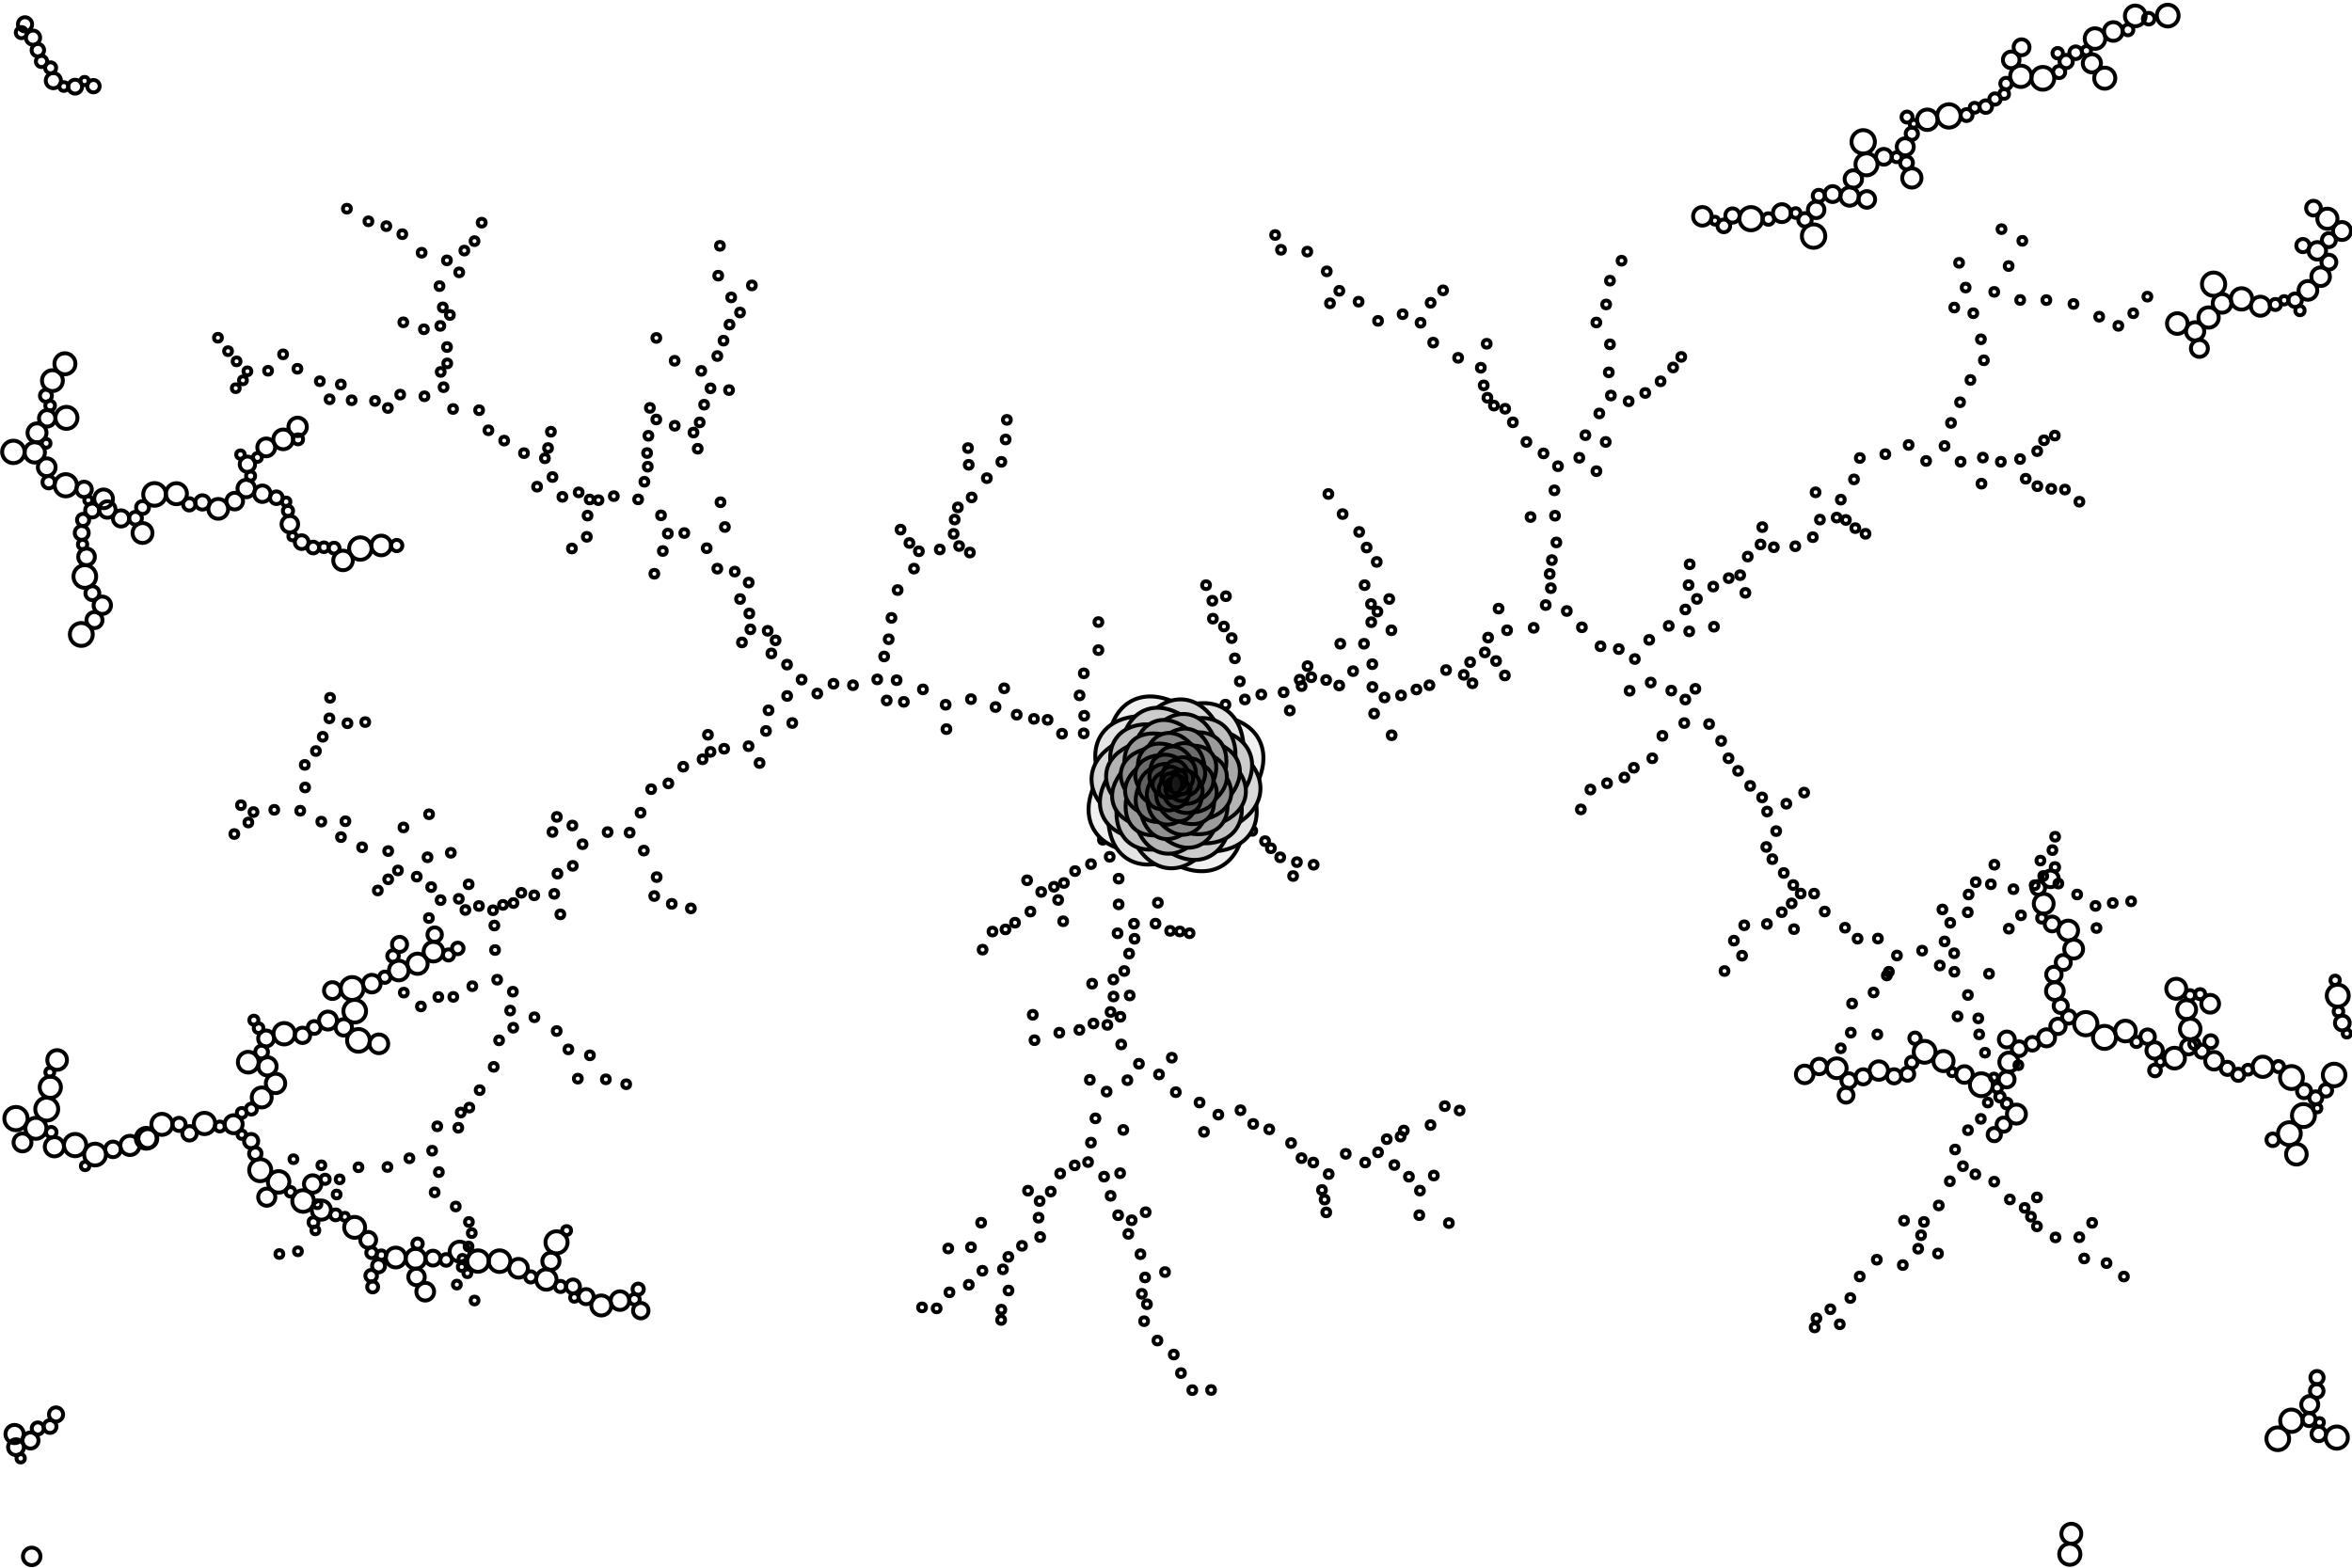 <?xml version="1.0"?>
<!DOCTYPE svg PUBLIC '-//W3C//DTD SVG 1.0//EN'
          'http://www.w3.org/TR/2001/REC-SVG-20010904/DTD/svg10.dtd'>
<svg xmlns:xlink="http://www.w3.org/1999/xlink" style="fill-opacity:1; color-rendering:auto; color-interpolation:auto; text-rendering:auto; stroke:black; stroke-linecap:square; stroke-miterlimit:10; shape-rendering:auto; stroke-opacity:1; fill:black; stroke-dasharray:none; font-weight:normal; stroke-width:1; font-family:'Dialog'; font-style:normal; stroke-linejoin:miter; font-size:12px; stroke-dashoffset:0; image-rendering:auto;" width="600" height="400" xmlns="http://www.w3.org/2000/svg"
><!--Generated by the Batik Graphics2D SVG Generator--><defs id="genericDefs"
  /><g
  ><g style="stroke-linecap:round;"
    ><circle r="2.867" style="fill:none;" cx="3.409" cy="115.301"
    /></g
    ><g style="stroke-linecap:round;"
    ><circle r="2.883" style="fill:none;" cx="595.437" cy="274.282"
      /><circle r="1.565" style="fill:none;" cx="593.367" cy="278.219"
      /><circle r="2.972" style="fill:none;" cx="4.074" cy="285.408"
      /><circle r="2.595" style="fill:none;" cx="8.87" cy="115.429"
      /><circle r="2.691" style="fill:none;" cx="9.164" cy="287.89"
      /><circle r="1.346" style="fill:none;" cx="13.075" cy="288.889"
      /><circle r="1.65" style="fill:none;" cx="590.769" cy="280.111"
      /><circle r="1.795" style="fill:none;" cx="587.772" cy="278.414"
      /><circle r="2.934" style="fill:none;" cx="584.565" cy="274.938"
      /><circle r="2.452" style="fill:none;" cx="13.875" cy="292.602"
      /><circle r="2.849" style="fill:none;" cx="19.158" cy="292.171"
      /><circle r="2.265" style="fill:none;" cx="11.92" cy="119.213"
      /><circle r="2.786" style="fill:none;" cx="24.247" cy="294.591"
      /><circle r="1.581" style="fill:none;" cx="12.426" cy="123.026"
      /><circle r="1.984" style="fill:none;" cx="28.83" cy="293.269"
      /><circle r="1.033" style="fill:none;" cx="598.678" cy="263.708"
      /><circle r="2.841" style="fill:none;" cx="16.777" cy="123.816"
      /><circle r="2.456" style="fill:none;" cx="33.153" cy="292.254"
      /><circle r="1.961" style="fill:none;" cx="21.463" cy="124.866"
      /><circle r="2.419" style="fill:none;" cx="37.708" cy="290.518"
      /><circle r="1.409" style="fill:none;" cx="581.245" cy="272.139"
      /><circle r="2.69" style="fill:none;" cx="41.3" cy="286.883"
      /><circle r="1.678" style="fill:none;" cx="45.668" cy="286.885"
      /><circle r="2.932" style="fill:none;" cx="11.925" cy="282.992"
      /><circle r="1.011" style="fill:none;" cx="22.521" cy="127.644"
      /><circle r="1.785" style="fill:none;" cx="23.512" cy="130.259"
      /><circle r="2.592" style="fill:none;" cx="577.245" cy="272.194"
      /><circle r="1.252" style="fill:none;" cx="573.475" cy="272.942"
      /><circle r="1.845" style="fill:none;" cx="48.35" cy="289.17"
      /><circle r="1.552" style="fill:none;" cx="570.989" cy="274.24"
      /><circle r="2.724" style="fill:none;" cx="52.17" cy="286.661"
      /><circle r="1.262" style="fill:none;" cx="56.081" cy="287.43"
      /><circle r="2.098" style="fill:none;" cx="27.386" cy="130.004"
      /><circle r="2.714" style="fill:none;" cx="12.831" cy="277.419"
      /><circle r="2.069" style="fill:none;" cx="30.878" cy="132.278"
      /><circle r="2.424" style="fill:none;" cx="9.446" cy="110.443"
      /><circle r="2.778" style="fill:none;" cx="552.998" cy="3.982"
      /><circle r="2.291" style="fill:none;" cx="597.445" cy="58.944"
      /><circle r="2.303" style="fill:none;" cx="59.599" cy="286.853"
      /><circle r="1.076" style="fill:none;" cx="61.681" cy="289.515"
      /><circle r="2.836" style="fill:none;" cx="596.111" cy="366.803"
      /><circle r="1.626" style="fill:none;" cx="34.573" cy="132.228"
      /><circle r="2.648" style="fill:none;" cx="544.711" cy="4.058"
      /><circle r="1.782" style="fill:none;" cx="594.101" cy="61.269"
      /><circle r="1.677" style="fill:none;" cx="568.209" cy="272.597"
      /><circle r="1.377" style="fill:none;" cx="542.847" cy="7.626"
      /><circle r="2.382" style="fill:none;" cx="539.109" cy="8.03"
      /><circle r="2.629" style="fill:none;" cx="534.439" cy="9.846"
      /><circle r="2.541" style="fill:none;" cx="36.354" cy="135.995"
      /><circle r="2.232" style="fill:none;" cx="591.157" cy="63.999"
      /><circle r="1.897" style="fill:none;" cx="594.106" cy="66.889"
      /><circle r="2.375" style="fill:none;" cx="591.999" cy="70.605"
      /><circle r="1.171" style="fill:none;" cx="532.251" cy="12.953"
      /><circle r="1.25" style="fill:none;" cx="61.67" cy="283.966"
      /><circle r="2.392" style="fill:none;" cx="588.753" cy="74.096"
      /><circle r="1.406" style="fill:none;" cx="64.134" cy="282.976"
      /><circle r="2.55" style="fill:none;" cx="66.763" cy="280.019"
      /><circle r="1.81" style="fill:none;" cx="64.063" cy="291.144"
      /><circle r="2.475" style="fill:none;" cx="70.287" cy="276.438"
      /><circle r="2.329" style="fill:none;" cx="68.239" cy="272.093"
      /><circle r="1.845" style="fill:none;" cx="591.522" cy="365.877"
      /><circle r="1.615" style="fill:none;" cx="529.51" cy="13.453"
      /><circle r="1.64" style="fill:none;" cx="36.358" cy="129.493"
      /><circle r="1.629" style="fill:none;" cx="66.735" cy="268.433"
      /><circle r="2.248" style="fill:none;" cx="564.797" cy="270.655"
      /><circle r="2.573" style="fill:none;" cx="593.723" cy="55.811"
      /><circle r="2.897" style="fill:none;" cx="39.426" cy="126.151"
      /><circle r="1.548" style="fill:none;" cx="21.195" cy="132.655"
      /><circle r="1.668" style="fill:none;" cx="561.726" cy="268.226"
      /><circle r="1.578" style="fill:none;" cx="65.131" cy="294.359"
      /><circle r="1.722" style="fill:none;" cx="585.492" cy="76.603"
      /><circle r="1.935" style="fill:none;" cx="558.302" cy="267.105"
      /><circle r="2.03" style="fill:none;" cx="67.883" cy="264.959"
      /><circle r="2.817" style="fill:none;" cx="66.383" cy="298.572"
      /><circle r="2.687" style="fill:none;" cx="45.007" cy="125.971"
      /><circle r="1.69" style="fill:none;" cx="527.086" cy="15.7"
      /><circle r="1.567" style="fill:none;" cx="48.281" cy="128.686"
      /><circle r="2.747" style="fill:none;" cx="71.076" cy="301.56"
      /><circle r="2.097" style="fill:none;" cx="12.039" cy="106.74"
      /><circle r="2.017" style="fill:none;" cx="4.078" cy="369.253"
      /><circle r="2.738" style="fill:none;" cx="72.497" cy="263.758"
      /><circle r="1.071" style="fill:none;" cx="582.699" cy="76.62"
      /><circle r="1.83" style="fill:none;" cx="51.642" cy="128.193"
      /><circle r="2.648" style="fill:none;" cx="554.736" cy="269.984"
      /><circle r="1.073" style="fill:none;" cx="21.715" cy="297.502"
      /><circle r="2.527" style="fill:none;" cx="55.676" cy="129.84"
      /><circle r="2.122" style="fill:none;" cx="59.884" cy="127.862"
      /><circle r="1.957" style="fill:none;" cx="77.174" cy="264.169"
      /><circle r="1.209" style="fill:none;" cx="74.111" cy="304.099"
      /><circle r="2.32" style="fill:none;" cx="533.643" cy="16.156"
      /><circle r="1.115" style="fill:none;" cx="11.768" cy="113.114"
      /><circle r="2.761" style="fill:none;" cx="77.317" cy="306.44"
      /><circle r="1.106" style="fill:none;" cx="591.718" cy="362.933"
      /><circle r="1.54" style="fill:none;" cx="525.294" cy="18.387"
      /><circle r="1.111" style="fill:none;" cx="551.09" cy="270.898"
      /><circle r="2.094" style="fill:none;" cx="549.655" cy="268.032"
      /><circle r="1.782" style="fill:none;" cx="20.85" cy="135.967"
      /><circle r="1.046" style="fill:none;" cx="591.136" cy="282.781"
      /><circle r="1.42" style="fill:none;" cx="5.456" cy="8.323"
      /><circle r="1.816" style="fill:none;" cx="8.426" cy="9.609"
      /><circle r="1.594" style="fill:none;" cx="9.654" cy="12.79"
      /><circle r="1.414" style="fill:none;" cx="580.459" cy="77.695"
      /><circle r="1.635" style="fill:none;" cx="80.156" cy="262.167"
      /><circle r="2.227" style="fill:none;" cx="62.818" cy="124.652"
      /><circle r="2.447" style="fill:none;" cx="81.982" cy="308.758"
      /><circle r="2.631" style="fill:none;" cx="558.729" cy="262.56"
      /><circle r="1.229" style="fill:none;" cx="12.79" cy="103.5"
      /><circle r="1.386" style="fill:none;" cx="85.618" cy="309.972"
      /><circle r="1.852" style="fill:none;" cx="547.863" cy="264.517"
      /><circle r="1.668" style="fill:none;" cx="589.043" cy="362.2"
      /><circle r="1.015" style="fill:none;" cx="87.968" cy="310.46"
      /><circle r="2.386" style="fill:none;" cx="26.427" cy="127.277"
      /><circle r="2.417" style="fill:none;" cx="557.822" cy="257.594"
      /><circle r="1.524" style="fill:none;" cx="11.715" cy="100.965"
      /><circle r="1.3" style="fill:none;" cx="559.792" cy="266.344"
      /><circle r="2.913" style="fill:none;" cx="521.137" cy="19.982"
      /><circle r="1.153" style="fill:none;" cx="63.928" cy="121.461"
      /><circle r="1.296" style="fill:none;" cx="545.008" cy="265.846"
      /><circle r="2.297" style="fill:none;" cx="83.668" cy="260.399"
      /><circle r="2.731" style="fill:none;" cx="515.518" cy="19.464"
      /><circle r="1.438" style="fill:none;" cx="10.592" cy="15.673"
      /><circle r="2.645" style="fill:none;" cx="542.209" cy="263.072"
      /><circle r="2.672" style="fill:none;" cx="90.472" cy="313.167"
      /><circle r="1.187" style="fill:none;" cx="21.067" cy="138.928"
      /><circle r="2.1" style="fill:none;" cx="66.936" cy="125.979"
      /><circle r="1.885" style="fill:none;" cx="597.534" cy="261.024"
      /><circle r="1.468" style="fill:none;" cx="511.753" cy="21.324"
      /><circle r="1.613" style="fill:none;" cx="70.506" cy="127"
      /><circle r="1.127" style="fill:none;" cx="12.706" cy="273.58"
      /><circle r="2.943" style="fill:none;" cx="536.861" cy="264.69"
      /><circle r="2.978" style="fill:none;" cx="532.082" cy="261.194"
      /><circle r="1.686" style="fill:none;" cx="527.739" cy="259.491"
      /><circle r="1.079" style="fill:none;" cx="72.995" cy="128.026"
      /><circle r="2.033" style="fill:none;" cx="93.93" cy="316.358"
      /><circle r="1.954" style="fill:none;" cx="524.986" cy="261.873"
      /><circle r="1.23" style="fill:none;" cx="511.272" cy="23.98"
      /><circle r="1.683" style="fill:none;" cx="587.478" cy="62.66"
      /><circle r="1.443" style="fill:none;" cx="508.928" cy="25.266"
      /><circle r="1.363" style="fill:none;" cx="94.805" cy="319.64"
      /><circle r="2.095" style="fill:none;" cx="87.702" cy="262.137"
      /><circle r="2.178" style="fill:none;" cx="522.072" cy="264.803"
      /><circle r="1.301" style="fill:none;" cx="73.466" cy="130.359"
      /><circle r="2.899" style="fill:none;" cx="91.435" cy="265.454"
      /><circle r="1.226" style="fill:none;" cx="596.548" cy="258.074"
      /><circle r="1.404" style="fill:none;" cx="12.917" cy="17.307"
      /><circle r="1.938" style="fill:none;" cx="13.611" cy="20.575"
      /><circle r="2.894" style="fill:none;" cx="90.492" cy="258.001"
      /><circle r="1.806" style="fill:none;" cx="525.694" cy="256.661"
      /><circle r="1.736" style="fill:none;" cx="518.463" cy="266.318"
      /><circle r="1.809" style="fill:none;" cx="6.379" cy="6.205"
      /><circle r="1.964" style="fill:none;" cx="63.118" cy="118.451"
      /><circle r="2.119" style="fill:none;" cx="73.939" cy="133.746"
      /><circle r="1.602" style="fill:none;" cx="506.577" cy="27.201"
      /><circle r="1.259" style="fill:none;" cx="79.97" cy="311.871"
      /><circle r="1.877" style="fill:none;" cx="515.075" cy="267.575"
      /><circle r="1.119" style="fill:none;" cx="16.277" cy="22.072"
      /><circle r="1.193" style="fill:none;" cx="97.29" cy="320.244"
      /><circle r="1.254" style="fill:none;" cx="503.735" cy="27.488"
      /><circle r="2.434" style="fill:none;" cx="576.637" cy="78.131"
      /><circle r="2.166" style="fill:none;" cx="589.217" cy="358.37"
      /><circle r="2.264" style="fill:none;" cx="524.208" cy="252.872"
      /><circle r="1.523" style="fill:none;" cx="501.681" cy="29.358"
      /><circle r="1.334" style="fill:none;" cx="524.929" cy="13.579"
      /><circle r="2.033" style="fill:none;" cx="511.947" cy="265.23"
      /><circle r="2.925" style="fill:none;" cx="89.84" cy="252.218"
      /><circle r="1.187" style="fill:none;" cx="586.725" cy="79.238"
      /><circle r="2.25" style="fill:none;" cx="94.863" cy="250.974"
      /><circle r="1.038" style="fill:none;" cx="74.606" cy="136.832"
      /><circle r="1.435" style="fill:none;" cx="98.165" cy="249.339"
      /><circle r="1.654" style="fill:none;" cx="96.568" cy="322.999"
      /><circle r="2.989" style="fill:none;" cx="497.174" cy="29.581"
      /><circle r="2.437" style="fill:none;" cx="512.469" cy="271.013"
      /><circle r="2.535" style="fill:none;" cx="100.967" cy="320.863"
      /><circle r="2.052" style="fill:none;" cx="7.772" cy="367.547"
      /><circle r="2.534" style="fill:none;" cx="106.027" cy="321.176"
      /><circle r="2.019" style="fill:none;" cx="511.908" cy="275.433"
      /><circle r="2.612" style="fill:none;" cx="491.658" cy="30.555"
      /><circle r="2.19" style="fill:none;" cx="68.049" cy="305.461"
      /><circle r="1.2" style="fill:none;" cx="509.491" cy="277.559"
      /><circle r="1.074" style="fill:none;" cx="61.336" cy="115.99"
      /><circle r="2.66" style="fill:none;" cx="37.301" cy="290.439"
      /><circle r="1.901" style="fill:none;" cx="110.459" cy="321.015"
      /><circle r="1.013" style="fill:none;" cx="488.183" cy="31.588"
      /><circle r="1.731" style="fill:none;" cx="591.007" cy="354.909"
      /><circle r="1.332" style="fill:none;" cx="106.517" cy="317.341"
      /><circle r="1.968" style="fill:none;" cx="523.958" cy="248.647"
      /><circle r="1.495" style="fill:none;" cx="549.746" cy="273.131"
      /><circle r="2.106" style="fill:none;" cx="106.257" cy="325.811"
      /><circle r="2.265" style="fill:none;" cx="108.477" cy="329.577"
      /><circle r="2.126" style="fill:none;" cx="22.077" cy="142.084"
      /><circle r="1.918" style="fill:none;" cx="526.342" cy="245.578"
      /><circle r="2.728" style="fill:none;" cx="571.824" cy="76.265"
      /><circle r="2.408" style="fill:none;" cx="528.995" cy="242.16"
      /><circle r="1.771" style="fill:none;" cx="19.166" cy="22.116"
      /><circle r="1.486" style="fill:none;" cx="113.814" cy="321.47"
      /><circle r="2.51" style="fill:none;" cx="101.722" cy="247.636"
      /><circle r="1.564" style="fill:none;" cx="487.713" cy="34.122"
      /><circle r="2.901" style="fill:none;" cx="21.641" cy="147.092"
      /><circle r="2.122" style="fill:none;" cx="513.066" cy="15.276"
      /><circle r="2.541" style="fill:none;" cx="117.239" cy="319.352"
      /><circle r="2.587" style="fill:none;" cx="106.514" cy="245.899"
      /><circle r="1.473" style="fill:none;" cx="100.265" cy="243.929"
      /><circle r="1.124" style="fill:none;" cx="65.674" cy="116.717"
      /><circle r="2.649" style="fill:none;" cx="63.327" cy="271.019"
      /><circle r="2.277" style="fill:none;" cx="67.913" cy="114.156"
      /><circle r="2.174" style="fill:none;" cx="486.033" cy="37.462"
      /><circle r="2.815" style="fill:none;" cx="16.95" cy="106.62"
      /><circle r="1.319" style="fill:none;" cx="558.667" cy="253.954"
      /><circle r="2.381" style="fill:none;" cx="566.845" cy="77.407"
      /><circle r="1.481" style="fill:none;" cx="94.687" cy="325.507"
      /><circle r="1.926" style="fill:none;" cx="101.923" cy="240.962"
      /><circle r="1.265" style="fill:none;" cx="483.848" cy="40.117"
      /><circle r="2.014" style="fill:none;" cx="480.572" cy="40.001"
      /><circle r="1.481" style="fill:none;" cx="548.147" cy="4.771"
      /><circle r="2.92" style="fill:none;" cx="505.447" cy="276.774"
      /><circle r="1.631" style="fill:none;" cx="486.363" cy="41.552"
      /><circle r="2.812" style="fill:none;" cx="476.148" cy="41.93"
      /><circle r="2.223" style="fill:none;" cx="79.763" cy="302.097"
      /><circle r="2.528" style="fill:none;" cx="527.6" cy="237.425"
      /><circle r="2.934" style="fill:none;" cx="587.614" cy="284.634"
      /><circle r="1.751" style="fill:none;" cx="76.957" cy="138.332"
      /><circle r="2.739" style="fill:none;" cx="121.935" cy="321.765"
      /><circle r="2.224" style="fill:none;" cx="472.791" cy="45.683"
      /><circle r="2.973" style="fill:none;" cx="564.689" cy="72.507"
      /><circle r="1.195" style="fill:none;" cx="510.188" cy="279.85"
      /><circle r="2.596" style="fill:none;" cx="563.414" cy="81.012"
      /><circle r="2.667" style="fill:none;" cx="13.375" cy="97.117"
      /><circle r="1.771" style="fill:none;" cx="23.56" cy="151.352"
      /><circle r="2.555" style="fill:none;" cx="555.17" cy="252.287"
      /><circle r="2.343" style="fill:none;" cx="471.837" cy="50.149"
      /><circle r="1.284" style="fill:none;" cx="561.254" cy="253.666"
      /><circle r="2.122" style="fill:none;" cx="501.135" cy="274.163"
      /><circle r="1.221" style="fill:none;" cx="65.96" cy="262.338"
      /><circle r="2.919" style="fill:none;" cx="584.021" cy="289.254"
      /><circle r="1.037" style="fill:none;" cx="498.034" cy="273.562"
      /><circle r="1.062" style="fill:none;" cx="5.276" cy="372.091"
      /><circle r="2.765" style="fill:none;" cx="127.438" cy="321.788"
      /><circle r="1.046" style="fill:none;" cx="21.581" cy="20.663"
      /><circle r="2.458" style="fill:none;" cx="487.719" cy="45.409"
      /><circle r="2.396" style="fill:none;" cx="132.268" cy="323.606"
      /><circle r="2.574" style="fill:none;" cx="495.784" cy="270.738"
      /><circle r="1.599" style="fill:none;" cx="579.783" cy="290.821"
      /><circle r="1.895" style="fill:none;" cx="523.506" cy="235.752"
      /><circle r="1.427" style="fill:none;" cx="135.395" cy="325.805"
      /><circle r="2.685" style="fill:none;" cx="16.559" cy="92.815"
      /><circle r="2.695" style="fill:none;" cx="536.927" cy="19.946"
      /><circle r="2.788" style="fill:none;" cx="490.969" cy="268.376"
      /><circle r="2.604" style="fill:none;" cx="139.373" cy="326.465"
      /><circle r="1.403" style="fill:none;" cx="486.484" cy="29.87"
      /><circle r="2.326" style="fill:none;" cx="3.717" cy="365.896"
      /><circle r="1.421" style="fill:none;" cx="142.983" cy="328.246"
      /><circle r="1.771" style="fill:none;" cx="146.174" cy="328.24"
      /><circle r="2.032" style="fill:none;" cx="467.509" cy="49.519"
      /><circle r="2.512" style="fill:none;" cx="14.573" cy="270.456"
      /><circle r="1.163" style="fill:none;" cx="520.845" cy="234.244"
      /><circle r="1.401" style="fill:none;" cx="95.069" cy="328.364"
      /><circle r="2.516" style="fill:none;" cx="72.245" cy="112.107"
      /><circle r="1.532" style="fill:none;" cx="463.973" cy="49.966"
      /><circle r="2.107" style="fill:none;" cx="463.308" cy="53.544"
      /><circle r="1.541" style="fill:none;" cx="9.638" cy="364.476"
      /><circle r="1.461" style="fill:none;" cx="487.702" cy="271.093"
      /><circle r="1.708" style="fill:none;" cx="460.459" cy="56.079"
      /><circle r="1.242" style="fill:none;" cx="511.919" cy="281.565"
      /><circle r="1.645" style="fill:none;" cx="563.969" cy="265.789"
      /><circle r="2.2" style="fill:none;" cx="140.544" cy="321.806"
      /><circle r="1.079" style="fill:none;" cx="146.525" cy="331.067"
      /><circle r="1.498" style="fill:none;" cx="79.903" cy="139.704"
      /><circle r="1.922" style="fill:none;" cx="149.518" cy="330.84"
      /><circle r="2.327" style="fill:none;" cx="559.983" cy="84.541"
      /><circle r="1.231" style="fill:none;" cx="458.078" cy="54.356"
      /><circle r="2.824" style="fill:none;" cx="141.969" cy="316.988"
      /><circle r="2.555" style="fill:none;" cx="153.385" cy="333.095"
      /><circle r="1.684" style="fill:none;" cx="591.076" cy="351.495"
      /><circle r="2.285" style="fill:none;" cx="454.562" cy="54.386"
      /><circle r="2.808" style="fill:none;" cx="596.363" cy="254.045"
      /><circle r="1.47" style="fill:none;" cx="451.117" cy="55.881"
      /><circle r="1.229" style="fill:none;" cx="82.629" cy="139.631"
      /><circle r="1.578" style="fill:none;" cx="23.847" cy="21.988"
      /><circle r="2.966" style="fill:none;" cx="446.682" cy="55.799"
      /><circle r="2.532" style="fill:none;" cx="521.351" cy="230.583"
      /><circle r="2.992" style="fill:none;" cx="462.646" cy="60.239"
      /><circle r="2.391" style="fill:none;" cx="96.651" cy="266.335"
      /><circle r="1.383" style="fill:none;" cx="85.233" cy="139.853"
      /><circle r="1.688" style="fill:none;" cx="486.639" cy="274.057"
      /><circle r="2.496" style="fill:none;" cx="87.506" cy="142.997"
      /><circle r="2.372" style="fill:none;" cx="158.155" cy="331.86"
      /><circle r="2.512" style="fill:none;" cx="110.574" cy="242.815"
      /><circle r="1.811" style="fill:none;" cx="483.186" cy="274.627"
      /><circle r="1.336" style="fill:none;" cx="161.848" cy="331.533"
      /><circle r="2.425" style="fill:none;" cx="514.396" cy="284.268"
      /><circle r="2.353" style="fill:none;" cx="75.923" cy="108.918"
      /><circle r="1.839" style="fill:none;" cx="110.888" cy="238.475"
      /><circle r="1.824" style="fill:none;" cx="441.962" cy="54.988"
      /><circle r="2.637" style="fill:none;" cx="555.435" cy="82.55"
      /><circle r="1.632" style="fill:none;" cx="12.772" cy="363.984"
      /><circle r="2.358" style="fill:none;" cx="479.284" cy="273.159"
      /><circle r="2.867" style="fill:none;" cx="91.926" cy="139.96"
      /><circle r="1.928" style="fill:none;" cx="475.306" cy="274.755"
      /><circle r="1.179" style="fill:none;" cx="595.694" cy="250.115"
      /><circle r="1.452" style="fill:none;" cx="488.53" cy="264.907"
      /><circle r="2.856" style="fill:none;" cx="584.529" cy="362.505"
      /><circle r="2.701" style="fill:none;" cx="528.012" cy="396.567"
      /><circle r="1.623" style="fill:none;" cx="439.752" cy="57.633"
      /><circle r="2.633" style="fill:none;" cx="585.814" cy="294.509"
      /><circle r="1.421" style="fill:none;" cx="114.414" cy="243.661"
      /><circle r="1.011" style="fill:none;" cx="437.481" cy="56.301"
      /><circle r="2.162" style="fill:none;" cx="561.074" cy="88.896"
      /><circle r="2.235" style="fill:none;" cx="8.086" cy="397.118"
      /><circle r="1.747" style="fill:none;" cx="519.956" cy="226.537"
      /><circle r="2.904" style="fill:none;" cx="581.064" cy="367.105"
      /><circle r="2.119" style="fill:none;" cx="476.238" cy="50.886"
      /><circle r="2.123" style="fill:none;" cx="523.074" cy="224.243"
      /><circle r="1.428" style="fill:none;" cx="162.802" cy="328.939"
      /><circle r="1.17" style="fill:none;" cx="82.937" cy="300.898"
      /><circle r="2.146" style="fill:none;" cx="84.796" cy="252.748"
      /><circle r="1.061" style="fill:none;" cx="524.222" cy="221.274"
      /><circle r="2.22" style="fill:none;" cx="26.094" cy="154.436"
      /><circle r="1.881" style="fill:none;" cx="471.625" cy="275.729"
      /><circle r="1.145" style="fill:none;" cx="64.76" cy="260.299"
      /><circle r="1.898" style="fill:none;" cx="470.933" cy="279.445"
      /><circle r="2.545" style="fill:none;" cx="528.4" cy="391.336"
      /><circle r="1.474" style="fill:none;" cx="116.78" cy="241.993"
      /><circle r="2.511" style="fill:none;" cx="97.247" cy="139.179"
      /><circle r="1.799" style="fill:none;" cx="511.134" cy="286.952"
      /><circle r="1.134" style="fill:none;" cx="144.54" cy="313.979"
      /><circle r="2.525" style="fill:none;" cx="468.557" cy="272.568"
      /><circle r="2.267" style="fill:none;" cx="563.825" cy="256.115"
      /><circle r="1.882" style="fill:none;" cx="590.179" cy="53.111"
      /><circle r="2.048" style="fill:none;" cx="24.102" cy="158.21"
      /><circle r="1.976" style="fill:none;" cx="464.079" cy="272.116"
      /><circle r="1.804" style="fill:none;" cx="14.292" cy="360.902"
      /><circle r="2.926" style="fill:none;" cx="20.742" cy="161.877"
      /><circle r="2.24" style="fill:none;" cx="460.378" cy="274.135"
      /><circle r="2.375" style="fill:none;" cx="434.28" cy="55.195"
      /><circle r="2.99" style="fill:none;" cx="475.307" cy="36.189"
      /><circle r="1.272" style="fill:none;" cx="76.032" cy="112.102"
      /><circle r="2.031" style="fill:none;" cx="515.703" cy="12.067"
      /><circle r="1.973" style="fill:none;" cx="163.466" cy="334.419"
      /><circle r="1.69" style="fill:none;" cx="508.749" cy="289.498"
      /><circle r="2.286" style="fill:none;" cx="5.737" cy="291.499"
      /><circle r="1.442" style="fill:none;" cx="101.2" cy="139.196"
      /><circle r="1" style="fill:none;" cx="300" cy="200"
      /><circle r="1" style="fill:none;" cx="297.584" cy="200.433"
      /><circle r="1" style="fill:none;" cx="299.661" cy="197.201"
      /><circle r="1" style="fill:none;" cx="293.065" cy="198.686"
      /><circle r="1" style="fill:none;" cx="302.39" cy="194.086"
      /><circle r="1" style="fill:none;" cx="300.532" cy="201.387"
      /><circle r="1" style="fill:none;" cx="295.2" cy="203.422"
      /><circle r="1" style="fill:none;" cx="301.71" cy="204.2"
      /><circle r="1" style="fill:none;" cx="305.209" cy="194.171"
      /><circle r="1" style="fill:none;" cx="290.989" cy="195.951"
      /><circle r="1" style="fill:none;" cx="302.302" cy="188.788"
      /><circle r="1" style="fill:none;" cx="306.384" cy="184.795"
      /><circle r="1" style="fill:none;" cx="293.486" cy="207.405"
      /><circle r="1" style="fill:none;" cx="289.821" cy="194.098"
      /><circle r="1" style="fill:none;" cx="308.99" cy="182.845"
      /><circle r="1" style="fill:none;" cx="285.268" cy="195.339"
      /><circle r="1" style="fill:none;" cx="305.176" cy="206.588"
      /><circle r="1" style="fill:none;" cx="291.39" cy="211.856"
      /><circle r="1" style="fill:none;" cx="286.97" cy="213.829"
      /><circle r="1" style="fill:none;" cx="301.014" cy="200.571"
      /><circle r="1" style="fill:none;" cx="312.616" cy="179.782"
      /><circle r="1" style="fill:none;" cx="317.568" cy="178.472"
      /><circle r="1" style="fill:none;" cx="298.58" cy="199.003"
      /><circle r="1" style="fill:none;" cx="281.937" cy="188.633"
      /><circle r="1" style="fill:none;" cx="276.464" cy="187.125"
      /><circle r="1" style="fill:none;" cx="283.09" cy="218.614"
      /><circle r="1" style="fill:none;" cx="270.923" cy="187.201"
      /><circle r="1" style="fill:none;" cx="321.761" cy="177.207"
      /><circle r="1" style="fill:none;" cx="327.45" cy="176.638"
      /><circle r="1" style="fill:none;" cx="332.044" cy="175.064"
      /><circle r="1" style="fill:none;" cx="285.37" cy="224.194"
      /><circle r="1" style="fill:none;" cx="278.316" cy="220.477"
      /><circle r="1" style="fill:none;" cx="274.253" cy="222.26"
      /><circle r="1" style="fill:none;" cx="285.37" cy="230.755"
      /><circle r="1" style="fill:none;" cx="281.349" cy="214.267"
      /><circle r="1" style="fill:none;" cx="276.58" cy="182.623"
      /><circle r="1" style="fill:none;" cx="334.515" cy="172.79"
      /><circle r="1" style="fill:none;" cx="309.325" cy="209.832"
      /><circle r="1" style="fill:none;" cx="289.289" cy="235.691"
      /><circle r="1" style="fill:none;" cx="267.243" cy="183.666"
      /><circle r="1" style="fill:none;" cx="338.304" cy="173.507"
      /><circle r="1" style="fill:none;" cx="341.635" cy="174.907"
      /><circle r="1" style="fill:none;" cx="345.18" cy="171.241"
      /><circle r="1" style="fill:none;" cx="271.408" cy="225.298"
      /><circle r="1" style="fill:none;" cx="350.104" cy="175.292"
      /><circle r="1" style="fill:none;" cx="353.199" cy="177.964"
      /><circle r="1" style="fill:none;" cx="263.763" cy="183.419"
      /><circle r="1" style="fill:none;" cx="316.283" cy="173.855"
      /><circle r="1" style="fill:none;" cx="268.879" cy="226.259"
      /><circle r="1" style="fill:none;" cx="289.43" cy="239.536"
      /><circle r="1" style="fill:none;" cx="288.04" cy="243.309"
      /><circle r="1" style="fill:none;" cx="347.956" cy="164.256"
      /><circle r="1" style="fill:none;" cx="349.809" cy="158.756"
      /><circle r="1" style="fill:none;" cx="357.411" cy="177.432"
      /><circle r="1" style="fill:none;" cx="259.368" cy="182.356"
      /><circle r="1" style="fill:none;" cx="253.964" cy="180.4"
      /><circle r="1" style="fill:none;" cx="247.699" cy="178.384"
      /><circle r="1" style="fill:none;" cx="286.807" cy="247.755"
      /><circle r="1" style="fill:none;" cx="361.342" cy="175.929"
      /><circle r="1" style="fill:none;" cx="284.024" cy="249.931"
      /><circle r="1" style="fill:none;" cx="241.24" cy="179.823"
      /><circle r="1" style="fill:none;" cx="364.645" cy="174.84"
      /><circle r="1" style="fill:none;" cx="350.541" cy="182.081"
      /><circle r="1" style="fill:none;" cx="235.443" cy="175.892"
      /><circle r="1" style="fill:none;" cx="284.066" cy="254.263"
      /><circle r="1" style="fill:none;" cx="230.572" cy="179.077"
      /><circle r="1" style="fill:none;" cx="283.301" cy="258.209"
      /><circle r="1" style="fill:none;" cx="226.203" cy="178.726"
      /><circle r="1" style="fill:none;" cx="282.489" cy="261.503"
      /><circle r="1" style="fill:none;" cx="223.792" cy="173.349"
      /><circle r="1" style="fill:none;" cx="217.597" cy="174.836"
      /><circle r="1" style="fill:none;" cx="286.025" cy="266.495"
      /><circle r="1" style="fill:none;" cx="225.55" cy="167.5"
      /><circle r="1" style="fill:none;" cx="212.633" cy="174.464"
      /><circle r="1" style="fill:none;" cx="208.492" cy="176.957"
      /><circle r="1" style="fill:none;" cx="290.544" cy="271.421"
      /><circle r="1" style="fill:none;" cx="351.379" cy="156.048"
      /><circle r="1" style="fill:none;" cx="368.899" cy="170.968"
      /><circle r="1" style="fill:none;" cx="228.732" cy="173.554"
      /><circle r="1" style="fill:none;" cx="204.495" cy="173.405"
      /><circle r="1" style="fill:none;" cx="373.412" cy="172.19"
      /><circle r="1" style="fill:none;" cx="375.031" cy="168.946"
      /><circle r="1" style="fill:none;" cx="287.603" cy="275.618"
      /><circle r="1" style="fill:none;" cx="200.804" cy="177.58"
      /><circle r="1" style="fill:none;" cx="378.789" cy="166.464"
      /><circle r="1" style="fill:none;" cx="282.299" cy="278.526"
      /><circle r="1" style="fill:none;" cx="196.048" cy="181.234"
      /><circle r="1" style="fill:none;" cx="381.651" cy="168.658"
      /><circle r="1" style="fill:none;" cx="195.409" cy="186.504"
      /><circle r="1" style="fill:none;" cx="226.705" cy="163.107"
      /><circle r="1" style="fill:none;" cx="279.448" cy="285.353"
      /><circle r="1" style="fill:none;" cx="295.667" cy="274.148"
      /><circle r="1" style="fill:none;" cx="379.62" cy="162.685"
      /><circle r="1" style="fill:none;" cx="190.964" cy="190.394"
      /><circle r="1" style="fill:none;" cx="200.773" cy="169.581"
      /><circle r="1" style="fill:none;" cx="384.457" cy="160.813"
      /><circle r="1" style="fill:none;" cx="196.776" cy="166.726"
      /><circle r="1" style="fill:none;" cx="278.302" cy="291.548"
      /><circle r="1" style="fill:none;" cx="391.249" cy="160.193"
      /><circle r="1" style="fill:none;" cx="394.313" cy="154.386"
      /><circle r="1" style="fill:none;" cx="197.849" cy="163.387"
      /><circle r="1" style="fill:none;" cx="299.951" cy="278.668"
      /><circle r="1" style="fill:none;" cx="195.841" cy="160.952"
      /><circle r="1" style="fill:none;" cx="277.573" cy="296.507"
      /><circle r="1" style="fill:none;" cx="399.694" cy="155.898"
      /><circle r="1" style="fill:none;" cx="281.657" cy="300.222"
      /><circle r="1" style="fill:none;" cx="191.429" cy="160.579"
      /><circle r="1" style="fill:none;" cx="403.55" cy="160.06"
      /><circle r="1" style="fill:none;" cx="184.732" cy="191.042"
      /><circle r="1" style="fill:none;" cx="191.154" cy="156.525"
      /><circle r="1" style="fill:none;" cx="315.015" cy="167.973"
      /><circle r="1" style="fill:none;" cx="408.295" cy="164.904"
      /><circle r="1" style="fill:none;" cx="188.789" cy="152.845"
      /><circle r="1" style="fill:none;" cx="306.01" cy="281.313"
      /><circle r="1" style="fill:none;" cx="181.249" cy="191.841"
      /><circle r="1" style="fill:none;" cx="412.951" cy="165.615"
      /><circle r="1" style="fill:none;" cx="190.991" cy="148.642"
      /><circle r="1" style="fill:none;" cx="179.233" cy="193.732"
      /><circle r="1" style="fill:none;" cx="417.048" cy="168.154"
      /><circle r="1" style="fill:none;" cx="187.438" cy="145.84"
      /><circle r="1" style="fill:none;" cx="420.72" cy="163.26"
      /><circle r="1" style="fill:none;" cx="174.302" cy="195.625"
      /><circle r="1" style="fill:none;" cx="227.416" cy="157.653"
      /><circle r="1" style="fill:none;" cx="182.993" cy="145.094"
      /><circle r="1" style="fill:none;" cx="425.701" cy="159.701"
      /><circle r="1" style="fill:none;" cx="382.293" cy="155.287"
      /><circle r="1" style="fill:none;" cx="421.097" cy="174.15"
      /><circle r="1" style="fill:none;" cx="170.503" cy="199.884"
      /><circle r="1" style="fill:none;" cx="274.159" cy="297.351"
      /><circle r="1" style="fill:none;" cx="228.988" cy="150.554"
      /><circle r="1" style="fill:none;" cx="310.798" cy="284.408"
      /><circle r="1" style="fill:none;" cx="301.2" cy="196.542"
      /><circle r="1" style="fill:none;" cx="166.116" cy="201.361"
      /><circle r="1" style="fill:none;" cx="426.348" cy="176.211"
      /><circle r="1" style="fill:none;" cx="429.938" cy="155.512"
      /><circle r="1" style="fill:none;" cx="429.935" cy="178.491"
      /><circle r="1" style="fill:none;" cx="163.405" cy="207.373"
      /><circle r="1" style="fill:none;" cx="180.279" cy="139.876"
      /><circle r="1" style="fill:none;" cx="174.565" cy="136.01"
      /><circle r="1" style="fill:none;" cx="432.893" cy="152.814"
      /><circle r="1" style="fill:none;" cx="160.621" cy="212.454"
      /><circle r="1" style="fill:none;" cx="170.369" cy="136.148"
      /><circle r="1" style="fill:none;" cx="429.663" cy="184.494"
      /><circle r="1" style="fill:none;" cx="435.989" cy="184.743"
      /><circle r="1" style="fill:none;" cx="168.627" cy="131.494"
      /><circle r="1" style="fill:none;" cx="316.45" cy="283.277"
      /><circle r="1" style="fill:none;" cx="314.197" cy="210.654"
      /><circle r="1" style="fill:none;" cx="155.008" cy="212.314"
      /><circle r="1" style="fill:none;" cx="439.072" cy="189.039"
      /><circle r="1" style="fill:none;" cx="162.791" cy="127.422"
      /><circle r="1" style="fill:none;" cx="148.615" cy="215.398"
      /><circle r="1" style="fill:none;" cx="319.695" cy="286.769"
      /><circle r="1" style="fill:none;" cx="424.082" cy="187.747"
      /><circle r="1" style="fill:none;" cx="278.945" cy="261.154"
      /><circle r="1" style="fill:none;" cx="184.919" cy="134.467"
      /><circle r="1" style="fill:none;" cx="270.45" cy="299.428"
      /><circle r="1" style="fill:none;" cx="156.583" cy="126.591"
      /><circle r="1" style="fill:none;" cx="268.043" cy="304.034"
      /><circle r="1" style="fill:none;" cx="146.111" cy="220.925"
      /><circle r="1" style="fill:none;" cx="440.949" cy="193.478"
      /><circle r="1" style="fill:none;" cx="164.385" cy="122.921"
      /><circle r="1" style="fill:none;" cx="152.677" cy="127.619"
      /><circle r="1" style="fill:none;" cx="443.386" cy="196.685"
      /><circle r="1" style="fill:none;" cx="395.623" cy="150.074"
      /><circle r="1" style="fill:none;" cx="142.213" cy="222.916"
      /><circle r="1" style="fill:none;" cx="150.424" cy="127.443"
      /><circle r="1" style="fill:none;" cx="395.333" cy="146.444"
      /><circle r="1" style="fill:none;" cx="283.316" cy="305.118"
      /><circle r="1" style="fill:none;" cx="147.624" cy="125.632"
      /><circle r="1" style="fill:none;" cx="446.477" cy="200.521"
      /><circle r="1" style="fill:none;" cx="437.054" cy="149.674"
      /><circle r="1" style="fill:none;" cx="141.394" cy="228.07"
      /><circle r="1" style="fill:none;" cx="285.238" cy="310.064"
      /><circle r="1" style="fill:none;" cx="395.886" cy="142.911"
      /><circle r="1" style="fill:none;" cx="397.041" cy="138.408"
      /><circle r="1" style="fill:none;" cx="265.213" cy="306.459"
      /><circle r="1" style="fill:none;" cx="331.554" cy="173.427"
      /><circle r="1" style="fill:none;" cx="265.611" cy="227.584"
      /><circle r="1" style="fill:none;" cx="149.887" cy="131.561"
      /><circle r="1" style="fill:none;" cx="169.086" cy="140.59"
      /><circle r="1" style="fill:none;" cx="323.79" cy="288.152"
      /><circle r="1" style="fill:none;" cx="396.684" cy="131.583"
      /><circle r="1" style="fill:none;" cx="441.005" cy="147.514"
      /><circle r="1" style="fill:none;" cx="449.522" cy="203.463"
      /><circle r="1" style="fill:none;" cx="443.922" cy="146.756"
      /><circle r="1" style="fill:none;" cx="143.468" cy="126.776"
      /><circle r="1" style="fill:none;" cx="445.854" cy="142.014"
      /><circle r="1" style="fill:none;" cx="449.108" cy="138.913"
      /><circle r="1" style="fill:none;" cx="140.941" cy="121.718"
      /><circle r="1" style="fill:none;" cx="349.746" cy="154.123"
      /><circle r="1" style="fill:none;" cx="319.452" cy="211.999"
      /><circle r="1" style="fill:none;" cx="314.213" cy="162.815"
      /><circle r="1" style="fill:none;" cx="348.11" cy="149.3"
      /><circle r="1" style="fill:none;" cx="450.805" cy="207.066"
      /><circle r="1" style="fill:none;" cx="421.507" cy="193.476"
      /><circle r="1" style="fill:none;" cx="136.282" cy="228.442"
      /><circle r="1" style="fill:none;" cx="165.24" cy="119.08"
      /><circle r="1" style="fill:none;" cx="452.507" cy="139.63"
      /><circle r="1" style="fill:none;" cx="453.108" cy="212.056"
      /><circle r="1" style="fill:none;" cx="264.943" cy="310.697"
      /><circle r="1" style="fill:none;" cx="312.232" cy="159.855"
      /><circle r="1" style="fill:none;" cx="396.537" cy="125.106"
      /><circle r="1" style="fill:none;" cx="142.941" cy="233.3"
      /><circle r="1" style="fill:none;" cx="132.989" cy="227.799"
      /><circle r="1" style="fill:none;" cx="130.986" cy="230.406"
      /><circle r="1" style="fill:none;" cx="139.007" cy="116.936"
      /><circle r="1" style="fill:none;" cx="133.672" cy="115.621"
      /><circle r="1" style="fill:none;" cx="397.446" cy="118.957"
      /><circle r="1" style="fill:none;" cx="265.348" cy="315.623"
      /><circle r="1" style="fill:none;" cx="262.856" cy="232.597"
      /><circle r="1" style="fill:none;" cx="146.012" cy="210.638"
      /><circle r="1" style="fill:none;" cx="450.583" cy="216.102"
      /><circle r="1" style="fill:none;" cx="390.438" cy="131.923"
      /><circle r="1" style="fill:none;" cx="128.618" cy="112.424"
      /><circle r="1" style="fill:none;" cx="165.074" cy="115.593"
      /><circle r="1" style="fill:none;" cx="452.135" cy="219.212"
      /><circle r="1" style="fill:none;" cx="455.042" cy="222.741"
      /><circle r="1" style="fill:none;" cx="329.357" cy="291.657"
      /><circle r="1" style="fill:none;" cx="332.015" cy="295.5"
      /><circle r="1" style="fill:none;" cx="457.468" cy="225.82"
      /><circle r="1" style="fill:none;" cx="128.31" cy="230.881"
      /><circle r="1" style="fill:none;" cx="142.056" cy="208.434"
      /><circle r="1" style="fill:none;" cx="233.159" cy="145.09"
      /><circle r="1" style="fill:none;" cx="275.353" cy="262.785"
      /><circle r="1" style="fill:none;" cx="322.718" cy="214.625"
      /><circle r="1" style="fill:none;" cx="165.409" cy="111.188"
      /><circle r="1" style="fill:none;" cx="459.358" cy="227.996"
      /><circle r="1" style="fill:none;" cx="462.796" cy="228.01"
      /><circle r="1" style="fill:none;" cx="124.598" cy="109.786"
      /><circle r="1" style="fill:none;" cx="287.841" cy="314.833"
      /><circle r="1" style="fill:none;" cx="122.225" cy="104.662"
      /><circle r="1" style="fill:none;" cx="125.773" cy="232.251"
      /><circle r="1" style="fill:none;" cx="167.425" cy="107.033"
      /><circle r="1" style="fill:none;" cx="465.49" cy="232.58"
      /><circle r="1" style="fill:none;" cx="335.03" cy="296.621"
      /><circle r="1" style="fill:none;" cx="470.668" cy="236.709"
      /><circle r="1" style="fill:none;" cx="473.871" cy="239.5"
      /><circle r="1" style="fill:none;" cx="457.984" cy="139.375"
      /><circle r="1" style="fill:none;" cx="115.581" cy="104.35"
      /><circle r="1" style="fill:none;" cx="113.156" cy="98.795"
      /><circle r="1" style="fill:none;" cx="172.124" cy="108.635"
      /><circle r="1" style="fill:none;" cx="122.183" cy="231.167"
      /><circle r="1" style="fill:none;" cx="278.601" cy="250.988"
      /><circle r="1" style="fill:none;" cx="260.717" cy="317.878"
      /><circle r="1" style="fill:none;" cx="108.278" cy="101.112"
      /><circle r="1" style="fill:none;" cx="383.895" cy="172.342"
      /><circle r="1" style="fill:none;" cx="479.058" cy="239.474"
      /><circle r="1" style="fill:none;" cx="483.921" cy="243.802"
      /><circle r="1" style="fill:none;" cx="490.34" cy="242.554"
      /><circle r="1" style="fill:none;" cx="269.936" cy="229.624"
      /><circle r="1" style="fill:none;" cx="457.053" cy="230.507"
      /><circle r="1" style="fill:none;" cx="496.067" cy="240.207"
      /><circle r="1" style="fill:none;" cx="462.456" cy="137.064"
      /><circle r="1" style="fill:none;" cx="126.112" cy="236.15"
      /><circle r="1" style="fill:none;" cx="285.092" cy="238.129"
      /><circle r="1" style="fill:none;" cx="139.806" cy="114.319"
      /><circle r="1" style="fill:none;" cx="258.934" cy="235.429"
      /><circle r="1" style="fill:none;" cx="241.439" cy="186.041"
      /><circle r="1" style="fill:none;" cx="498.519" cy="243.231"
      /><circle r="1" style="fill:none;" cx="402.884" cy="116.801"
      /><circle r="1" style="fill:none;" cx="393.752" cy="115.692"
      /><circle r="1" style="fill:none;" cx="118.727" cy="232.181"
      /><circle r="1" style="fill:none;" cx="498.572" cy="247.946"
      /><circle r="1" style="fill:none;" cx="117.039" cy="229.339"
      /><circle r="1" style="fill:none;" cx="338.946" cy="299.572"
      /><circle r="1" style="fill:none;" cx="343.305" cy="294.405"
      /><circle r="1" style="fill:none;" cx="481.331" cy="248.892"
      /><circle r="1" style="fill:none;" cx="256.498" cy="237.139"
      /><circle r="1" style="fill:none;" cx="234.408" cy="140.663"
      /><circle r="1" style="fill:none;" cx="502.012" cy="253.876"
      /><circle r="1" style="fill:none;" cx="112.394" cy="229.663"
      /><circle r="1" style="fill:none;" cx="257.229" cy="320.693"
      /><circle r="1" style="fill:none;" cx="109.995" cy="226.339"
      /><circle r="1" style="fill:none;" cx="389.394" cy="112.76"
      /><circle r="1" style="fill:none;" cx="464.267" cy="132.58"
      /><circle r="1" style="fill:none;" cx="455.703" cy="205.075"
      /><circle r="1" style="fill:none;" cx="165.785" cy="104.076"
      /><circle r="1" style="fill:none;" cx="106.312" cy="223.683"
      /><circle r="1" style="fill:none;" cx="101.518" cy="222.1"
      /><circle r="1" style="fill:none;" cx="404.44" cy="111.039"
      /><circle r="1" style="fill:none;" cx="99.03" cy="217.151"
      /><circle r="1" style="fill:none;" cx="407.986" cy="105.494"
      /><circle r="1" style="fill:none;" cx="468.538" cy="132.064"
      /><circle r="1" style="fill:none;" cx="497.502" cy="235.459"
      /><circle r="1" style="fill:none;" cx="102.927" cy="211.126"
      /><circle r="1" style="fill:none;" cx="126.291" cy="242.396"
      /><circle r="1" style="fill:none;" cx="470.895" cy="132.666"
      /><circle r="1" style="fill:none;" cx="385.937" cy="107.756"
      /><circle r="1" style="fill:none;" cx="477.954" cy="253.231"
      /><circle r="1" style="fill:none;" cx="383.96" cy="104.295"
      /><circle r="1" style="fill:none;" cx="285.747" cy="299.344"
      /><circle r="1" style="fill:none;" cx="504.669" cy="259.841"
      /><circle r="1" style="fill:none;" cx="472.471" cy="256.053"
      /><circle r="1" style="fill:none;" cx="164.242" cy="217.029"
      /><circle r="1" style="fill:none;" cx="126.831" cy="249.974"
      /><circle r="1" style="fill:none;" cx="501.982" cy="232.773"
      /><circle r="1" style="fill:none;" cx="351.211" cy="143.372"
      /><circle r="1" style="fill:none;" cx="381.107" cy="103.49"
      /><circle r="1" style="fill:none;" cx="290.93" cy="320.009"
      /><circle r="1" style="fill:none;" cx="120.493" cy="251.633"
      /><circle r="1" style="fill:none;" cx="472.139" cy="263.484"
      /><circle r="1" style="fill:none;" cx="504.891" cy="263.929"
      /><circle r="1" style="fill:none;" cx="176.91" cy="110.366"
      /><circle r="1" style="fill:none;" cx="379.44" cy="101.484"
      /><circle r="1" style="fill:none;" cx="239.738" cy="140.196"
      /><circle r="1" style="fill:none;" cx="494.844" cy="246.352"
      /><circle r="1" style="fill:none;" cx="130.838" cy="253.034"
      /><circle r="1" style="fill:none;" cx="337.235" cy="303.63"
      /><circle r="1" style="fill:none;" cx="102.093" cy="100.682"
      /><circle r="1" style="fill:none;" cx="130.143" cy="257.847"
      /><circle r="1" style="fill:none;" cx="98.948" cy="104.104"
      /><circle r="1" style="fill:none;" cx="99.033" cy="224.358"
      /><circle r="1" style="fill:none;" cx="112.427" cy="94.896"
      /><circle r="1" style="fill:none;" cx="506.377" cy="268.603"
      /><circle r="1" style="fill:none;" cx="469.593" cy="127.484"
      /><circle r="1" style="fill:none;" cx="508.664" cy="274.928"
      /><circle r="1" style="fill:none;" cx="469.585" cy="267.476"
      /><circle r="1" style="fill:none;" cx="502.193" cy="228.241"
      /><circle r="1" style="fill:none;" cx="348.262" cy="296.623"
      /><circle r="1" style="fill:none;" cx="255.85" cy="323.876"
      /><circle r="1" style="fill:none;" cx="337.911" cy="306.079"
      /><circle r="1" style="fill:none;" cx="136.337" cy="259.558"
      /><circle r="1" style="fill:none;" cx="177.986" cy="114.493"
      /><circle r="1" style="fill:none;" cx="338.334" cy="309.345"
      /><circle r="1" style="fill:none;" cx="114.092" cy="92.726"
      /><circle r="1" style="fill:none;" cx="119.555" cy="225.635"
      /><circle r="1" style="fill:none;" cx="472.957" cy="122.316"
      /><circle r="1" style="fill:none;" cx="130.934" cy="262.226"
      /><circle r="1" style="fill:none;" cx="309.415" cy="157.851"
      /><circle r="1" style="fill:none;" cx="474.441" cy="116.861"
      /><circle r="1" style="fill:none;" cx="114.034" cy="88.548"
      /><circle r="1" style="fill:none;" cx="355.015" cy="187.6"
      /><circle r="1" style="fill:none;" cx="445.252" cy="151.274"
      /><circle r="1" style="fill:none;" cx="112.323" cy="83.155"
      /><circle r="1" style="fill:none;" cx="127.317" cy="265.449"
      /><circle r="1" style="fill:none;" cx="480.953" cy="115.881"
      /><circle r="1" style="fill:none;" cx="95.667" cy="102.3"
      /><circle r="1" style="fill:none;" cx="504.022" cy="225.076"
      /><circle r="1" style="fill:none;" cx="286.557" cy="288.3"
      /><circle r="1" style="fill:none;" cx="167.52" cy="223.796"
      /><circle r="1" style="fill:none;" cx="410.942" cy="100.921"
      /><circle r="1" style="fill:none;" cx="507.874" cy="225.62"
      /><circle r="1" style="fill:none;" cx="486.895" cy="113.536"
      /><circle r="1" style="fill:none;" cx="513.638" cy="226.874"
      /><circle r="1" style="fill:none;" cx="519.051" cy="225.864"
      /><circle r="1" style="fill:none;" cx="89.706" cy="102.125"
      /><circle r="1" style="fill:none;" cx="166.902" cy="228.627"
      /><circle r="1" style="fill:none;" cx="92.376" cy="216.188"
      /><circle r="1" style="fill:none;" cx="348.631" cy="139.709"
      /><circle r="1" style="fill:none;" cx="114.771" cy="80.376"
      /><circle r="1" style="fill:none;" cx="109.062" cy="218.735"
      /><circle r="1" style="fill:none;" cx="491.362" cy="117.616"
      /><circle r="1" style="fill:none;" cx="410.411" cy="95.009"
      /><circle r="1" style="fill:none;" cx="507.095" cy="281.33"
      /><circle r="1" style="fill:none;" cx="86.982" cy="213.589"
      /><circle r="1" style="fill:none;" cx="505.312" cy="285.481"
      /><circle r="1" style="fill:none;" cx="351.54" cy="294.013"
      /><circle r="1" style="fill:none;" cx="81.968" cy="209.638"
      /><circle r="1" style="fill:none;" cx="125.95" cy="272.209"
      /><circle r="1" style="fill:none;" cx="275.399" cy="177.432"
      /><circle r="1" style="fill:none;" cx="496.053" cy="113.793"
      /><circle r="1" style="fill:none;" cx="521.245" cy="223.505"
      /><circle r="1" style="fill:none;" cx="292.11" cy="325.944"
      /><circle r="1" style="fill:none;" cx="76.588" cy="206.855"
      /><circle r="1" style="fill:none;" cx="109.457" cy="207.756"
      /><circle r="1" style="fill:none;" cx="112.958" cy="78.426"
      /><circle r="1" style="fill:none;" cx="142.013" cy="263.072"
      /><circle r="1" style="fill:none;" cx="112.118" cy="73.004"
      /><circle r="1" style="fill:none;" cx="515.563" cy="233.552"
      /><circle r="1" style="fill:none;" cx="502.026" cy="288.371"
      /><circle r="1" style="fill:none;" cx="122.359" cy="278.152"
      /><circle r="1" style="fill:none;" cx="178.487" cy="107.776"
      /><circle r="1" style="fill:none;" cx="497.701" cy="107.908"
      /><circle r="1" style="fill:none;" cx="171.368" cy="230.619"
      /><circle r="1" style="fill:none;" cx="355.705" cy="297.254"
      /><circle r="1" style="fill:none;" cx="324.216" cy="216.437"
      /><circle r="1" style="fill:none;" cx="498.755" cy="293.298"
      /><circle r="1" style="fill:none;" cx="500.154" cy="117.808"
      /><circle r="1" style="fill:none;" cx="119.732" cy="282.605"
      /><circle r="1" style="fill:none;" cx="505.829" cy="116.754"
      /><circle r="1" style="fill:none;" cx="117.532" cy="283.865"
      /><circle r="1" style="fill:none;" cx="500.751" cy="297.552"
      /><circle r="1" style="fill:none;" cx="460.241" cy="202.233"
      /><circle r="1" style="fill:none;" cx="114.011" cy="66.436"
      /><circle r="1" style="fill:none;" cx="243.278" cy="136.213"
      /><circle r="1" style="fill:none;" cx="250.619" cy="324.233"
      /><circle r="1" style="fill:none;" cx="116.915" cy="287.751"
      /><circle r="1" style="fill:none;" cx="176.244" cy="231.778"
      /><circle r="1" style="fill:none;" cx="115.647" cy="254.357"
      /><circle r="1" style="fill:none;" cx="503.915" cy="299.627"
      /><circle r="1" style="fill:none;" cx="179.625" cy="103.26"
      /><circle r="1" style="fill:none;" cx="288.183" cy="253.997"
      /><circle r="1" style="fill:none;" cx="378.498" cy="98.328"
      /><circle r="1" style="fill:none;" cx="350.081" cy="169.467"
      /><circle r="1" style="fill:none;" cx="520.513" cy="219.581"
      /><circle r="1" style="fill:none;" cx="481.86" cy="247.944"
      /><circle r="1" style="fill:none;" cx="107.561" cy="64.486"
      /><circle r="1" style="fill:none;" cx="202.108" cy="184.478"
      /><circle r="1" style="fill:none;" cx="144.998" cy="267.752"
      /><circle r="1" style="fill:none;" cx="510.414" cy="117.823"
      /><circle r="1" style="fill:none;" cx="415.471" cy="102.393"
      /><circle r="1" style="fill:none;" cx="500.015" cy="102.634"
      /><circle r="1" style="fill:none;" cx="140.932" cy="212.278"
      /><circle r="1" style="fill:none;" cx="181.256" cy="99.08"
      /><circle r="1" style="fill:none;" cx="84.074" cy="101.869"
      /><circle r="1" style="fill:none;" cx="178.897" cy="94.626"
      /><circle r="1" style="fill:none;" cx="353.767" cy="290.659"
      /><circle r="1" style="fill:none;" cx="419.705" cy="100.265"
      /><circle r="1" style="fill:none;" cx="257.267" cy="329.277"
      /><circle r="1" style="fill:none;" cx="329.026" cy="181.292"
      /><circle r="1" style="fill:none;" cx="416.797" cy="195.896"
      /><circle r="1" style="fill:none;" cx="111.549" cy="287.386"
      /><circle r="1" style="fill:none;" cx="515.327" cy="117.125"
      /><circle r="1" style="fill:none;" cx="262.016" cy="224.606"
      /><circle r="1" style="fill:none;" cx="110.243" cy="293.601"
      /><circle r="1" style="fill:none;" cx="77.837" cy="200.927"
      /><circle r="1" style="fill:none;" cx="294.773" cy="235.665"
      /><circle r="1" style="fill:none;" cx="81.59" cy="97.274"
      /><circle r="1" style="fill:none;" cx="463.158" cy="125.618"
      /><circle r="1" style="fill:none;" cx="519.698" cy="115.111"
      /><circle r="1" style="fill:none;" cx="497.401" cy="301.398"
      /><circle r="1" style="fill:none;" cx="102.633" cy="59.747"
      /><circle r="1" style="fill:none;" cx="111.953" cy="299.072"
      /><circle r="1" style="fill:none;" cx="298.506" cy="237.507"
      /><circle r="1" style="fill:none;" cx="359.423" cy="300.242"
      /><circle r="1" style="fill:none;" cx="180.602" cy="187.488"
      /><circle r="1" style="fill:none;" cx="189.271" cy="163.919"
      /><circle r="1" style="fill:none;" cx="247.14" cy="327.813"
      /><circle r="1" style="fill:none;" cx="508.727" cy="301.502"
      /><circle r="1" style="fill:none;" cx="104.44" cy="295.536"
      /><circle r="1" style="fill:none;" cx="231.998" cy="138.542"
      /><circle r="1" style="fill:none;" cx="291.28" cy="330.12"
      /><circle r="1" style="fill:none;" cx="494.582" cy="307.576"
      /><circle r="1" style="fill:none;" cx="69.969" cy="206.629"
      /><circle r="1" style="fill:none;" cx="109.408" cy="234.239"
      /><circle r="1" style="fill:none;" cx="149.698" cy="136.969"
      /><circle r="1" style="fill:none;" cx="346.728" cy="135.721"
      /><circle r="1" style="fill:none;" cx="502.662" cy="96.949"
      /><circle r="1" style="fill:none;" cx="506.089" cy="91.933"
      /><circle r="1" style="fill:none;" cx="243.538" cy="132.569"
      /><circle r="1" style="fill:none;" cx="505.334" cy="86.57"
      /><circle r="1" style="fill:none;" cx="77.746" cy="195.164"
      /><circle r="1" style="fill:none;" cx="75.873" cy="94.09"
      /><circle r="1" style="fill:none;" cx="512.722" cy="306.04"
      /><circle r="1" style="fill:none;" cx="182.991" cy="90.848"
      /><circle r="1" style="fill:none;" cx="98.84" cy="297.762"
      /><circle r="1" style="fill:none;" cx="88.122" cy="209.542"
      /><circle r="1" style="fill:none;" cx="80.59" cy="191.631"
      /><circle r="1" style="fill:none;" cx="292.586" cy="332.777"
      /><circle r="1" style="fill:none;" cx="96.377" cy="227.203"
      /><circle r="1" style="fill:none;" cx="64.669" cy="207.198"
      /><circle r="1" style="fill:none;" cx="247.7" cy="318.229"
      /><circle r="1" style="fill:none;" cx="454.536" cy="232.748"
      /><circle r="1" style="fill:none;" cx="507.401" cy="248.455"
      /><circle r="1" style="fill:none;" cx="516.502" cy="308.192"
      /><circle r="1" style="fill:none;" cx="503.394" cy="79.921"
      /><circle r="1" style="fill:none;" cx="193.766" cy="194.682"
      /><circle r="1" style="fill:none;" cx="358.119" cy="288.455"
      /><circle r="1" style="fill:none;" cx="518.101" cy="310.45"
      /><circle r="1" style="fill:none;" cx="377.76" cy="93.83"
      /><circle r="1" style="fill:none;" cx="118.455" cy="63.938"
      /><circle r="1" style="fill:none;" cx="371.971" cy="91.3"
      /><circle r="1" style="fill:none;" cx="508.737" cy="74.469"
      /><circle r="1" style="fill:none;" cx="354.404" cy="152.836"
      /><circle r="1" style="fill:none;" cx="253.186" cy="237.689"
      /><circle r="1" style="fill:none;" cx="256.178" cy="175.623"
      /><circle r="1" style="fill:none;" cx="86.949" cy="98.093"
      /><circle r="1" style="fill:none;" cx="512.411" cy="67.884"
      /><circle r="1" style="fill:none;" cx="410.703" cy="87.855"
      /><circle r="1" style="fill:none;" cx="407.233" cy="82.289"
      /><circle r="1" style="fill:none;" cx="72.217" cy="90.409"
      /><circle r="1" style="fill:none;" cx="449.568" cy="134.496"
      /><circle r="1" style="fill:none;" cx="525.099" cy="225.449"
      /><circle r="1" style="fill:none;" cx="115.006" cy="217.589"
      /><circle r="1" style="fill:none;" cx="490.806" cy="311.775"
      /><circle r="1" style="fill:none;" cx="326.582" cy="218.745"
      /><circle r="1" style="fill:none;" cx="485.724" cy="311.456"
      /><circle r="1" style="fill:none;" cx="490.068" cy="315.174"
      /><circle r="1" style="fill:none;" cx="423.618" cy="97.294"
      /><circle r="1" style="fill:none;" cx="364.93" cy="287.06"
      /><circle r="1" style="fill:none;" cx="333.56" cy="169.968"
      /><circle r="1" style="fill:none;" cx="450.754" cy="235.759"
      /><circle r="1" style="fill:none;" cx="523.582" cy="216.906"
      /><circle r="1" style="fill:none;" cx="184.571" cy="86.914"
      /><circle r="1" style="fill:none;" cx="291.864" cy="337.104"
      /><circle r="1" style="fill:none;" cx="365.609" cy="87.42"
      /><circle r="1" style="fill:none;" cx="255.442" cy="334.162"
      /><circle r="1" style="fill:none;" cx="244.357" cy="129.463"
      /><circle r="1" style="fill:none;" cx="68.382" cy="94.595"
      /><circle r="1" style="fill:none;" cx="357.291" cy="290.006"
      /><circle r="1" style="fill:none;" cx="368.568" cy="282.238"
      /><circle r="1" style="fill:none;" cx="247.871" cy="126.918"
      /><circle r="1" style="fill:none;" cx="82.338" cy="187.989"
      /><circle r="1" style="fill:none;" cx="354.952" cy="160.819"
      /><circle r="1" style="fill:none;" cx="63.356" cy="209.861"
      /><circle r="1" style="fill:none;" cx="519.63" cy="312.909"
      /><circle r="1" style="fill:none;" cx="186.094" cy="82.828"
      /><circle r="1" style="fill:none;" cx="188.782" cy="79.738"
      /><circle r="1" style="fill:none;" cx="478.918" cy="263.931"
      /><circle r="1" style="fill:none;" cx="524.363" cy="315.731"
      /><circle r="1" style="fill:none;" cx="489.33" cy="318.612"
      /><circle r="1" style="fill:none;" cx="270.229" cy="263.502"
      /><circle r="1" style="fill:none;" cx="309.275" cy="153.277"
      /><circle r="1" style="fill:none;" cx="91.447" cy="297.833"
      /><circle r="1" style="fill:none;" cx="278.02" cy="275.522"
      /><circle r="1" style="fill:none;" cx="110.883" cy="304.238"
      /><circle r="1" style="fill:none;" cx="186.532" cy="75.882"
      /><circle r="1" style="fill:none;" cx="529.889" cy="228.236"
      /><circle r="1" style="fill:none;" cx="84.028" cy="183.286"
      /><circle r="1" style="fill:none;" cx="426.816" cy="93.759"
      /><circle r="1" style="fill:none;" cx="362.233" cy="303.787"
      /><circle r="1" style="fill:none;" cx="295.372" cy="230.335"
      /><circle r="1" style="fill:none;" cx="242.205" cy="329.74"
      /><circle r="1" style="fill:none;" cx="485.412" cy="322.784"
      /><circle r="1" style="fill:none;" cx="295.265" cy="342.041"
      /><circle r="1" style="fill:none;" cx="330.847" cy="219.979"
      /><circle r="1" style="fill:none;" cx="150.488" cy="269.271"
      /><circle r="1" style="fill:none;" cx="515.356" cy="76.544"
      /><circle r="1" style="fill:none;" cx="534.564" cy="231.147"
      /><circle r="1" style="fill:none;" cx="244.668" cy="139.321"
      /><circle r="1" style="fill:none;" cx="172.107" cy="92.054"
      /><circle r="1" style="fill:none;" cx="522.035" cy="76.573"
      /><circle r="1" style="fill:none;" cx="414.382" cy="198.374"
      /><circle r="1" style="fill:none;" cx="444.959" cy="236.087"
      /><circle r="1" style="fill:none;" cx="299.429" cy="345.618"
      /><circle r="1" style="fill:none;" cx="251.748" cy="122.005"
      /><circle r="1" style="fill:none;" cx="478.781" cy="321.42"
      /><circle r="1" style="fill:none;" cx="372.349" cy="283.34"
      /><circle r="1" style="fill:none;" cx="288.694" cy="311.347"
      /><circle r="1" style="fill:none;" cx="335.105" cy="220.643"
      /><circle r="1" style="fill:none;" cx="238.946" cy="333.837"
      /><circle r="1" style="fill:none;" cx="86.642" cy="300.913"
      /><circle r="1" style="fill:none;" cx="116.258" cy="307.837"
      /><circle r="1" style="fill:none;" cx="528.957" cy="77.557"
      /><circle r="1" style="fill:none;" cx="119.618" cy="311.789"
      /><circle r="1" style="fill:none;" cx="512.455" cy="236.96"
      /><circle r="1" style="fill:none;" cx="117.145" cy="69.491"
      /><circle r="1" style="fill:none;" cx="85.879" cy="304.779"
      /><circle r="1" style="fill:none;" cx="263.902" cy="265.409"
      /><circle r="1" style="fill:none;" cx="362.388" cy="82.355"
      /><circle r="1" style="fill:none;" cx="276.482" cy="171.804"
      /><circle r="1" style="fill:none;" cx="255.447" cy="117.843"
      /><circle r="1" style="fill:none;" cx="121.054" cy="61.524"
      /><circle r="1" style="fill:none;" cx="409.961" cy="199.842"
      /><circle r="1" style="fill:none;" cx="473.291" cy="134.753"
      /><circle r="1" style="fill:none;" cx="409.621" cy="112.76"
      /><circle r="1" style="fill:none;" cx="432.491" cy="175.756"
      /><circle r="1" style="fill:none;" cx="498.541" cy="78.473"
      /><circle r="1" style="fill:none;" cx="430.758" cy="149.29"
      /><circle r="1" style="fill:none;" cx="474.42" cy="325.7"
      /><circle r="1" style="fill:none;" cx="508.772" cy="220.638"
      /><circle r="1" style="fill:none;" cx="530.431" cy="315.681"
      /><circle r="1" style="fill:none;" cx="535.508" cy="80.802"
      /><circle r="1" style="fill:none;" cx="285.816" cy="259.43"
      /><circle r="1" style="fill:none;" cx="81.983" cy="297.332"
      /><circle r="1" style="fill:none;" cx="120.349" cy="314.63"
      /><circle r="1" style="fill:none;" cx="191.808" cy="72.823"
      /><circle r="1" style="fill:none;" cx="540.399" cy="83.139"
      /><circle r="1" style="fill:none;" cx="494.395" cy="319.841"
      /><circle r="1" style="fill:none;" cx="292.262" cy="309.296"
      /><circle r="1" style="fill:none;" cx="250.663" cy="242.305"
      /><circle r="1" style="fill:none;" cx="247.13" cy="118.596"
      /><circle r="1" style="fill:none;" cx="263.463" cy="258.926"
      /><circle r="1" style="fill:none;" cx="515.905" cy="61.445"
      /><circle r="1" style="fill:none;" cx="475.9" cy="136.201"
      /><circle r="1" style="fill:none;" cx="472.024" cy="331.188"
      /><circle r="1" style="fill:none;" cx="140.536" cy="110.156"
      /><circle r="1" style="fill:none;" cx="357.816" cy="80.164"
      /><circle r="1" style="fill:none;" cx="61.473" cy="205.45"
      /><circle r="1" style="fill:none;" cx="342.507" cy="131.164"
      /><circle r="1" style="fill:none;" cx="111.818" cy="254.385"
      /><circle r="1" style="fill:none;" cx="514.891" cy="271.793"
      /><circle r="1" style="fill:none;" cx="495.52" cy="232.047"
      /><circle r="1" style="fill:none;" cx="364.955" cy="77.258"
      /><circle r="1" style="fill:none;" cx="63.114" cy="94.738"
      /><circle r="1" style="fill:none;" cx="250.289" cy="311.98"
      /><circle r="1" style="fill:none;" cx="368.136" cy="74.082"
      /><circle r="1" style="fill:none;" cx="301.268" cy="350.352"
      /><circle r="1" style="fill:none;" cx="119.527" cy="318.047"
      /><circle r="1" style="fill:none;" cx="117.973" cy="321.196"
      /><circle r="1" style="fill:none;" cx="510.585" cy="58.468"
      /><circle r="1" style="fill:none;" cx="351.542" cy="81.871"
      /><circle r="1" style="fill:none;" cx="107.379" cy="256.795"
      /><circle r="1" style="fill:none;" cx="88.634" cy="184.542"
      /><circle r="1" style="fill:none;" cx="409.736" cy="77.678"
      /><circle r="1" style="fill:none;" cx="362.067" cy="310.057"
      /><circle r="1" style="fill:none;" cx="80.972" cy="307.272"
      /><circle r="1" style="fill:none;" cx="108.137" cy="84.011"
      /><circle r="1" style="fill:none;" cx="154.557" cy="275.393"
      /><circle r="1" style="fill:none;" cx="501.441" cy="73.372"
      /><circle r="1" style="fill:none;" cx="183.223" cy="70.337"
      /><circle r="1" style="fill:none;" cx="346.581" cy="76.973"
      /><circle r="1" style="fill:none;" cx="405.714" cy="201.454"
      /><circle r="1" style="fill:none;" cx="341.668" cy="74.2"
      /><circle r="1" style="fill:none;" cx="74.859" cy="295.777"
      /><circle r="1" style="fill:none;" cx="98.555" cy="57.705"
      /><circle r="1" style="fill:none;" cx="117.798" cy="323.27"
      /><circle r="1" style="fill:none;" cx="407.253" cy="120.222"
      /><circle r="1" style="fill:none;" cx="256.541" cy="112.134"
      /><circle r="1" style="fill:none;" cx="431.038" cy="143.979"
      /><circle r="1" style="fill:none;" cx="93.989" cy="56.466"
      /><circle r="1" style="fill:none;" cx="499.766" cy="67.056"
      /><circle r="1" style="fill:none;" cx="185.977" cy="99.532"
      /><circle r="1" style="fill:none;" cx="365.769" cy="299.942"
      /><circle r="1" style="fill:none;" cx="119.237" cy="324.873"
      /><circle r="1" style="fill:none;" cx="147.406" cy="275.22"
      /><circle r="1" style="fill:none;" cx="84.198" cy="178.045"
      /><circle r="1" style="fill:none;" cx="280.21" cy="165.877"
      /><circle r="1" style="fill:none;" cx="341.909" cy="164.25"
      /><circle r="1" style="fill:none;" cx="60.356" cy="92.202"
      /><circle r="1" style="fill:none;" cx="499.371" cy="259.322"
      /><circle r="1" style="fill:none;" cx="338.462" cy="69.237"
      /><circle r="1" style="fill:none;" cx="103.014" cy="253.268"
      /><circle r="1" style="fill:none;" cx="442.321" cy="240.007"
      /><circle r="1" style="fill:none;" cx="444.405" cy="243.849"
      /><circle r="1" style="fill:none;" cx="430.925" cy="161.104"
      /><circle r="1" style="fill:none;" cx="531.685" cy="321.104"
      /><circle r="1" style="fill:none;" cx="61.976" cy="97.042"
      /><circle r="1" style="fill:none;" cx="247.421" cy="140.98"
      /><circle r="1" style="fill:none;" cx="439.928" cy="247.763"
      /><circle r="1" style="fill:none;" cx="516.765" cy="122.152"
      /><circle r="1" style="fill:none;" cx="329.879" cy="223.523"
      /><circle r="1" style="fill:none;" cx="122.88" cy="56.814"
      /><circle r="1" style="fill:none;" cx="524.266" cy="213.495"
      /><circle r="1" style="fill:none;" cx="519.629" cy="305.519"
      /><circle r="1" style="fill:none;" cx="538.967" cy="230.411"
      /><circle r="1" style="fill:none;" cx="466.934" cy="334.055"
      /><circle r="1" style="fill:none;" cx="533.704" cy="312.013"
      /><circle r="1" style="fill:none;" cx="505.477" cy="123.408"
      /><circle r="1" style="fill:none;" cx="183.802" cy="128.149"
      /><circle r="1" style="fill:none;" cx="235.22" cy="333.582"
      /><circle r="1" style="fill:none;" cx="463.373" cy="336.382"
      /><circle r="1" style="fill:none;" cx="537.383" cy="322.292"
      /><circle r="1" style="fill:none;" cx="307.669" cy="149.309"
      /><circle r="1" style="fill:none;" cx="300.972" cy="237.666"
      /><circle r="1" style="fill:none;" cx="519.74" cy="124.052"
      /><circle r="1" style="fill:none;" cx="375.628" cy="174.337"
      /><circle r="1" style="fill:none;" cx="415.713" cy="176.254"
      /><circle r="1" style="fill:none;" cx="88.499" cy="53.247"
      /><circle r="1" style="fill:none;" cx="339.277" cy="77.385"
      /><circle r="1" style="fill:none;" cx="304.159" cy="354.697"
      /><circle r="1" style="fill:none;" cx="93.177" cy="184.242"
      /><circle r="1" style="fill:none;" cx="544.203" cy="79.927"
      /><circle r="1" style="fill:none;" cx="271.22" cy="235.065"
      /><circle r="1" style="fill:none;" cx="280.204" cy="158.724"
      /><circle r="1" style="fill:none;" cx="403.277" cy="206.519"
      /><circle r="1" style="fill:none;" cx="523.289" cy="124.73"
      /><circle r="1" style="fill:none;" cx="58.173" cy="89.6"
      /><circle r="1" style="fill:none;" cx="159.745" cy="276.641"
      /><circle r="1" style="fill:none;" cx="303.771" cy="182.697"
      /><circle r="1" style="fill:none;" cx="309.179" cy="195.414"
      /><circle r="1" style="fill:none;" cx="457.648" cy="237.073"
      /><circle r="1" style="fill:none;" cx="241.898" cy="318.557"
      /><circle r="1" style="fill:none;" cx="469.326" cy="337.89"
      /><circle r="1" style="fill:none;" cx="333.498" cy="64.202"
      /><circle r="1" style="fill:none;" cx="183.657" cy="62.721"
      /><circle r="1" style="fill:none;" cx="291.164" cy="191.709"
      /><circle r="1" style="fill:none;" cx="145.895" cy="139.953"
      /><circle r="1" style="fill:none;" cx="521.434" cy="112.338"
      /><circle r="1" style="fill:none;" cx="166.925" cy="146.396"
      /><circle r="1" style="fill:none;" cx="116.543" cy="327.768"
      /><circle r="1" style="fill:none;" cx="229.732" cy="135.132"
      /><circle r="1" style="fill:none;" cx="428.887" cy="91.062"
      /><circle r="1" style="fill:none;" cx="102.888" cy="82.24"
      /><circle r="1" style="fill:none;" cx="262.249" cy="303.806"
      /><circle r="1" style="fill:none;" cx="55.597" cy="86.177"
      /><circle r="1" style="fill:none;" cx="437.234" cy="159.91"
      /><circle r="1" style="fill:none;" cx="308.952" cy="354.663"
      /><circle r="1" style="fill:none;" cx="379.261" cy="87.711"
      /><circle r="1" style="fill:none;" cx="326.782" cy="63.729"
      /><circle r="1" style="fill:none;" cx="298.933" cy="269.877"
      /><circle r="1" style="fill:none;" cx="59.779" cy="212.8"
      /><circle r="1" style="fill:none;" cx="524.188" cy="111.138"
      /><circle r="1" style="fill:none;" cx="137.013" cy="124.179"
      /><circle r="1" style="fill:none;" cx="60.139" cy="99.05"
      /><circle r="1" style="fill:none;" cx="80.451" cy="313.938"
      /><circle r="1" style="fill:none;" cx="76.002" cy="319.276"
      /><circle r="1" style="fill:none;" cx="338.872" cy="126.04"
      /><circle r="1" style="fill:none;" cx="297.198" cy="324.567"
      /><circle r="1" style="fill:none;" cx="312.737" cy="152.125"
      /><circle r="1" style="fill:none;" cx="410.702" cy="71.612"
      /><circle r="1" style="fill:none;" cx="526.769" cy="124.912"
      /><circle r="1" style="fill:none;" cx="307.139" cy="288.802"
      /><circle r="1" style="fill:none;" cx="167.436" cy="86.224"
      /><circle r="1" style="fill:none;" cx="303.461" cy="238.121"
      /><circle r="1" style="fill:none;" cx="541.81" cy="325.709"
      /><circle r="1" style="fill:none;" cx="71.263" cy="319.975"
      /><circle r="1" style="fill:none;" cx="543.653" cy="229.983"
      /><circle r="1" style="fill:none;" cx="256.856" cy="107.127"
      /><circle r="1" style="fill:none;" cx="325.291" cy="59.958"
      /><circle r="1" style="fill:none;" cx="369.613" cy="312.07"
      /><circle r="1" style="fill:none;" cx="530.452" cy="128.013"
      /><circle r="1" style="fill:none;" cx="413.663" cy="66.521"
      /><circle r="1" style="fill:none;" cx="246.939" cy="114.327"
      /><circle r="1" style="fill:none;" cx="255.39" cy="336.789"
      /><circle r="1" style="fill:none;" cx="534.817" cy="236.79"
      /><circle r="1" style="fill:none;" cx="121.061" cy="331.831"
      /><circle r="1" style="fill:none;" cx="462.922" cy="338.702"
      /><circle r="1" style="fill:none;" cx="547.806" cy="75.694"
      /><ellipse transform="translate(300,200) rotate(61.689)" style="fill:rgb(240,240,240); stroke:none;" rx="15" cx="0" ry="24" cy="0"
      /><ellipse transform="translate(300,200) rotate(61.689)" style="fill:none;" rx="15" cx="0" ry="24" cy="0"
      /><ellipse transform="translate(300,200) rotate(61.689)" style="fill:rgb(240,240,240); stroke:none;" rx="24" cx="0" ry="15" cy="0"
      /><ellipse transform="translate(300,200) rotate(61.689)" style="fill:none;" rx="24" cx="0" ry="15" cy="0"
      /><ellipse transform="translate(300,200) rotate(123.378)" style="fill:rgb(228,228,228); stroke:none;" rx="14.25" cx="0" ry="22.8" cy="0"
      /><ellipse transform="translate(300,200) rotate(123.378)" style="fill:none;" rx="14.25" cx="0" ry="22.8" cy="0"
      /><ellipse transform="translate(300,200) rotate(123.378)" style="fill:rgb(228,228,228); stroke:none;" rx="22.8" cx="0" ry="14.25" cy="0"
      /><ellipse transform="translate(300,200) rotate(123.378)" style="fill:none;" rx="22.8" cx="0" ry="14.25" cy="0"
      /><ellipse transform="translate(300,200) rotate(185.067)" style="fill:rgb(216,216,216); stroke:none;" rx="13.5" cx="0" ry="21.6" cy="0"
      /><ellipse transform="translate(300,200) rotate(185.067)" style="fill:none;" rx="13.5" cx="0" ry="21.6" cy="0"
      /><ellipse transform="translate(300,200) rotate(185.067)" style="fill:rgb(216,216,216); stroke:none;" rx="21.6" cx="0" ry="13.5" cy="0"
      /><ellipse transform="translate(300,200) rotate(185.067)" style="fill:none;" rx="21.6" cx="0" ry="13.5" cy="0"
      /><ellipse transform="translate(300,200) rotate(246.756)" style="fill:rgb(204,204,204); stroke:none;" rx="12.75" cx="0" ry="20.4" cy="0"
      /><ellipse transform="translate(300,200) rotate(246.756)" style="fill:none;" rx="12.75" cx="0" ry="20.4" cy="0"
      /><ellipse transform="translate(300,200) rotate(246.756)" style="fill:rgb(204,204,204); stroke:none;" rx="20.4" cx="0" ry="12.75" cy="0"
      /><ellipse transform="translate(300,200) rotate(246.756)" style="fill:none;" rx="20.4" cx="0" ry="12.75" cy="0"
      /><ellipse transform="translate(300,200) rotate(308.444)" style="fill:silver; stroke:none;" rx="12" cx="0" ry="19.2" cy="0"
      /><ellipse transform="translate(300,200) rotate(308.444)" style="fill:none;" rx="12" cx="0" ry="19.2" cy="0"
      /><ellipse transform="translate(300,200) rotate(308.444)" style="fill:silver; stroke:none;" rx="19.2" cx="0" ry="12" cy="0"
      /><ellipse transform="translate(300,200) rotate(308.444)" style="fill:none;" rx="19.2" cx="0" ry="12" cy="0"
      /><ellipse transform="translate(300,200) rotate(370.133)" style="fill:rgb(180,180,180); stroke:none;" rx="11.25" cx="0" ry="18" cy="0"
      /><ellipse transform="translate(300,200) rotate(370.133)" style="fill:none;" rx="11.25" cx="0" ry="18" cy="0"
      /><ellipse transform="translate(300,200) rotate(370.133)" style="fill:rgb(180,180,180); stroke:none;" rx="18" cx="0" ry="11.25" cy="0"
      /><ellipse transform="translate(300,200) rotate(370.133)" style="fill:none;" rx="18" cx="0" ry="11.25" cy="0"
      /><ellipse transform="translate(300,200) rotate(431.822)" style="fill:rgb(168,168,168); stroke:none;" rx="10.5" cx="0" ry="16.8" cy="0"
      /><ellipse transform="translate(300,200) rotate(431.822)" style="fill:none;" rx="10.5" cx="0" ry="16.8" cy="0"
      /><ellipse transform="translate(300,200) rotate(431.822)" style="fill:rgb(168,168,168); stroke:none;" rx="16.8" cx="0" ry="10.5" cy="0"
      /><ellipse transform="translate(300,200) rotate(431.822)" style="fill:none;" rx="16.8" cx="0" ry="10.5" cy="0"
      /><ellipse transform="translate(300,200) rotate(493.511)" style="fill:rgb(156,156,156); stroke:none;" rx="9.75" cx="0" ry="15.6" cy="0"
      /><ellipse transform="translate(300,200) rotate(493.511)" style="fill:none;" rx="9.75" cx="0" ry="15.6" cy="0"
      /><ellipse transform="translate(300,200) rotate(493.511)" style="fill:rgb(156,156,156); stroke:none;" rx="15.6" cx="0" ry="9.75" cy="0"
      /><ellipse transform="translate(300,200) rotate(493.511)" style="fill:none;" rx="15.6" cx="0" ry="9.75" cy="0"
      /><ellipse transform="translate(300,200) rotate(555.2)" style="fill:rgb(144,144,144); stroke:none;" rx="9" cx="0" ry="14.4" cy="0"
      /><ellipse transform="translate(300,200) rotate(555.2)" style="fill:none;" rx="9" cx="0" ry="14.4" cy="0"
      /><ellipse transform="translate(300,200) rotate(555.2)" style="fill:rgb(144,144,144); stroke:none;" rx="14.4" cx="0" ry="9" cy="0"
      /><ellipse transform="translate(300,200) rotate(555.2)" style="fill:none;" rx="14.4" cx="0" ry="9" cy="0"
      /><ellipse transform="translate(300,200) rotate(616.889)" style="fill:rgb(132,132,132); stroke:none;" rx="8.25" cx="0" ry="13.2" cy="0"
      /><ellipse transform="translate(300,200) rotate(616.889)" style="fill:none;" rx="8.25" cx="0" ry="13.2" cy="0"
      /><ellipse transform="translate(300,200) rotate(616.889)" style="fill:rgb(132,132,132); stroke:none;" rx="13.2" cx="0" ry="8.25" cy="0"
      /><ellipse transform="translate(300,200) rotate(616.889)" style="fill:none;" rx="13.2" cx="0" ry="8.25" cy="0"
      /><ellipse transform="translate(300,200) rotate(678.578)" style="fill:rgb(120,120,120); stroke:none;" rx="7.5" cx="0" ry="12" cy="0"
      /><ellipse transform="translate(300,200) rotate(678.578)" style="fill:none;" rx="7.5" cx="0" ry="12" cy="0"
      /><ellipse transform="translate(300,200) rotate(678.578)" style="fill:rgb(120,120,120); stroke:none;" rx="12" cx="0" ry="7.5" cy="0"
      /><ellipse transform="translate(300,200) rotate(678.578)" style="fill:none;" rx="12" cx="0" ry="7.5" cy="0"
      /><ellipse transform="translate(300,200) rotate(740.267)" style="fill:rgb(108,108,108); stroke:none;" rx="6.75" cx="0" ry="10.8" cy="0"
      /><ellipse transform="translate(300,200) rotate(740.267)" style="fill:none;" rx="6.75" cx="0" ry="10.8" cy="0"
      /><ellipse transform="translate(300,200) rotate(740.267)" style="fill:rgb(108,108,108); stroke:none;" rx="10.8" cx="0" ry="6.75" cy="0"
      /><ellipse transform="translate(300,200) rotate(740.267)" style="fill:none;" rx="10.8" cx="0" ry="6.75" cy="0"
      /><ellipse transform="translate(300,200) rotate(801.956)" style="fill:rgb(96,96,96); stroke:none;" rx="6" cx="0" ry="9.6" cy="0"
      /><ellipse transform="translate(300,200) rotate(801.956)" style="fill:none;" rx="6" cx="0" ry="9.6" cy="0"
      /><ellipse transform="translate(300,200) rotate(801.956)" style="fill:rgb(96,96,96); stroke:none;" rx="9.6" cx="0" ry="6" cy="0"
      /><ellipse transform="translate(300,200) rotate(801.956)" style="fill:none;" rx="9.6" cx="0" ry="6" cy="0"
      /><ellipse transform="translate(300,200) rotate(863.644)" style="fill:rgb(84,84,84); stroke:none;" rx="5.25" cx="0" ry="8.4" cy="0"
      /><ellipse transform="translate(300,200) rotate(863.644)" style="fill:none;" rx="5.25" cx="0" ry="8.4" cy="0"
      /><ellipse transform="translate(300,200) rotate(863.644)" style="fill:rgb(84,84,84); stroke:none;" rx="8.4" cx="0" ry="5.25" cy="0"
      /><ellipse transform="translate(300,200) rotate(863.644)" style="fill:none;" rx="8.4" cx="0" ry="5.25" cy="0"
      /><ellipse transform="translate(300,200) rotate(925.333)" style="fill:rgb(72,72,72); stroke:none;" rx="4.5" cx="0" ry="7.2" cy="0"
      /><ellipse transform="translate(300,200) rotate(925.333)" style="fill:none;" rx="4.5" cx="0" ry="7.2" cy="0"
      /><ellipse transform="translate(300,200) rotate(925.333)" style="fill:rgb(72,72,72); stroke:none;" rx="7.2" cx="0" ry="4.5" cy="0"
      /><ellipse transform="translate(300,200) rotate(925.333)" style="fill:none;" rx="7.2" cx="0" ry="4.5" cy="0"
      /><ellipse transform="translate(300,200) rotate(987.022)" style="fill:rgb(60,60,60); stroke:none;" rx="3.75" cx="0" ry="6" cy="0"
      /><ellipse transform="translate(300,200) rotate(987.022)" style="fill:none;" rx="3.75" cx="0" ry="6" cy="0"
      /><ellipse transform="translate(300,200) rotate(987.022)" style="fill:rgb(60,60,60); stroke:none;" rx="6" cx="0" ry="3.75" cy="0"
      /><ellipse transform="translate(300,200) rotate(987.022)" style="fill:none;" rx="6" cx="0" ry="3.75" cy="0"
      /><ellipse transform="translate(300,200) rotate(1048.711)" style="fill:rgb(48,48,48); stroke:none;" rx="3" cx="0" ry="4.8" cy="0"
      /><ellipse transform="translate(300,200) rotate(1048.711)" style="fill:none;" rx="3" cx="0" ry="4.8" cy="0"
      /><ellipse transform="translate(300,200) rotate(1048.711)" style="fill:rgb(48,48,48); stroke:none;" rx="4.8" cx="0" ry="3" cy="0"
      /><ellipse transform="translate(300,200) rotate(1048.711)" style="fill:none;" rx="4.8" cx="0" ry="3" cy="0"
      /><ellipse transform="translate(300,200) rotate(1110.4)" style="fill:rgb(36,36,36); stroke:none;" rx="2.25" cx="0" ry="3.6" cy="0"
      /><ellipse transform="translate(300,200) rotate(1110.4)" style="fill:none;" rx="2.25" cx="0" ry="3.6" cy="0"
      /><ellipse transform="translate(300,200) rotate(1110.4)" style="fill:rgb(36,36,36); stroke:none;" rx="3.6" cx="0" ry="2.25" cy="0"
      /><ellipse transform="translate(300,200) rotate(1110.4)" style="fill:none;" rx="3.6" cx="0" ry="2.25" cy="0"
      /><ellipse transform="translate(300,200) rotate(1172.089)" style="fill:rgb(24,24,24); stroke:none;" rx="1.5" cx="0" ry="2.4" cy="0"
      /><ellipse transform="translate(300,200) rotate(1172.089)" style="fill:none;" rx="1.5" cx="0" ry="2.4" cy="0"
      /><ellipse transform="translate(300,200) rotate(1172.089)" style="fill:rgb(24,24,24); stroke:none;" rx="2.4" cx="0" ry="1.5" cy="0"
      /><ellipse transform="translate(300,200) rotate(1172.089)" style="fill:none;" rx="2.4" cx="0" ry="1.5" cy="0"
    /></g
  ></g
></svg
>
